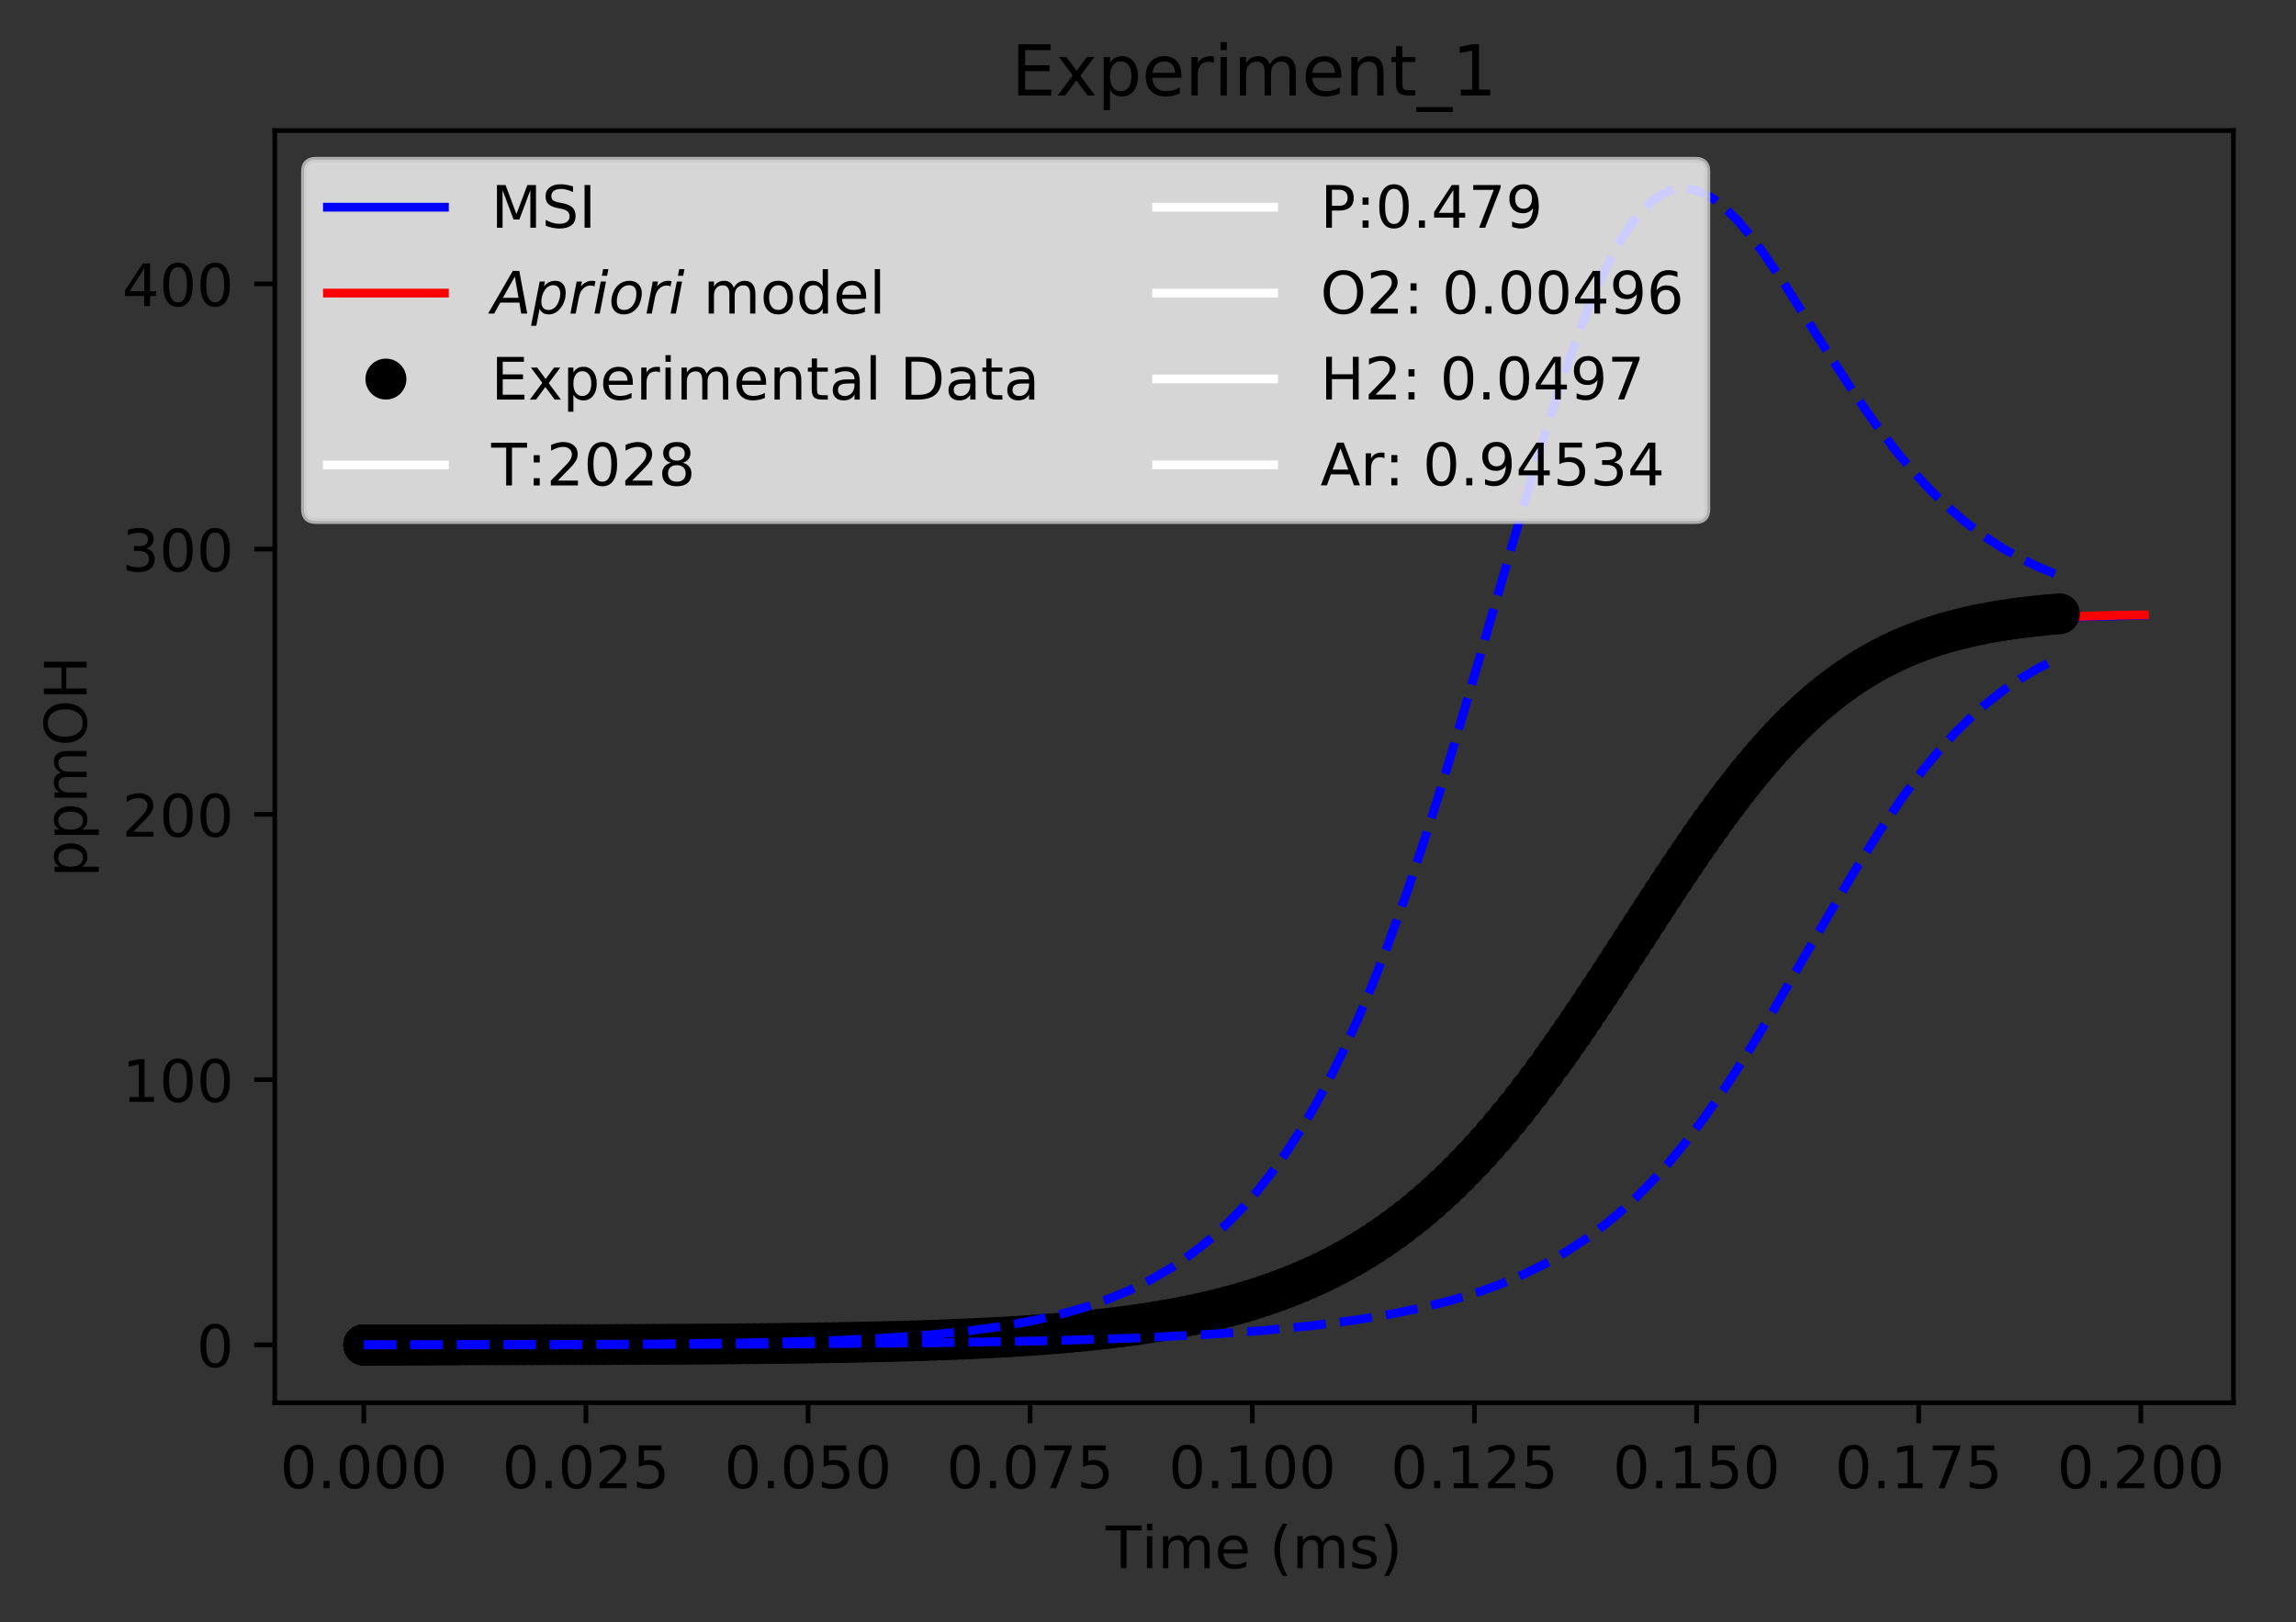 <?xml version="1.0" encoding="utf-8" standalone="no"?>
<!DOCTYPE svg PUBLIC "-//W3C//DTD SVG 1.1//EN"
  "http://www.w3.org/Graphics/SVG/1.1/DTD/svg11.dtd">
<!-- Created with matplotlib (https://matplotlib.org/) -->
<svg height="277.314pt" version="1.1" viewBox="0 0 392.466 277.314" width="392.466pt" xmlns="http://www.w3.org/2000/svg" xmlns:xlink="http://www.w3.org/1999/xlink">
 <rect x="0" y="0" width="392.466" height="277.314" fill="#333333" stroke="none"/>
 <defs>
  <style type="text/css">
*{stroke-linecap:butt;stroke-linejoin:round;}
  </style>
 </defs>
 <g id="figure_1">
  <g id="patch_1">
   <path d="M 0 277.314 
L 392.466 277.314 
L 392.466 0 
L 0 0 
z
" style="fill:none;"/>
  </g>
  <g id="axes_1">
   <g id="patch_2">
    <path d="M 46.966 239.758 
L 381.766 239.758 
L 381.766 22.318 
L 46.966 22.318 
z
" style="fill:none;"/>
   </g>
   <g id="matplotlib.axis_1">
    <g id="xtick_1">
     <g id="line2d_1">
      <defs>
       <path d="M 0 0 
L 0 3.5 
" id="mddd99d6f44" style="stroke:#000000;stroke-width:0.8;"/>
      </defs>
      <g>
       <use style="stroke:#000000;stroke-width:0.8;" x="62.184" xlink:href="#mddd99d6f44" y="239.758"/>
      </g>
     </g>
     <g id="text_1">
      <!-- 0.000 -->
      <defs>
       <path d="M 31.781 66.406 
Q 24.172 66.406 20.328 58.906 
Q 16.5 51.422 16.5 36.375 
Q 16.5 21.391 20.328 13.891 
Q 24.172 6.391 31.781 6.391 
Q 39.453 6.391 43.281 13.891 
Q 47.125 21.391 47.125 36.375 
Q 47.125 51.422 43.281 58.906 
Q 39.453 66.406 31.781 66.406 
z
M 31.781 74.219 
Q 44.047 74.219 50.516 64.516 
Q 56.984 54.828 56.984 36.375 
Q 56.984 17.969 50.516 8.266 
Q 44.047 -1.422 31.781 -1.422 
Q 19.531 -1.422 13.062 8.266 
Q 6.594 17.969 6.594 36.375 
Q 6.594 54.828 13.062 64.516 
Q 19.531 74.219 31.781 74.219 
z
" id="DejaVuSans-48"/>
       <path d="M 10.688 12.406 
L 21 12.406 
L 21 0 
L 10.688 0 
z
" id="DejaVuSans-46"/>
      </defs>
      <g transform="translate(47.87 254.357)scale(0.1 -0.1)">
       <use xlink:href="#DejaVuSans-48"/>
       <use x="63.623" xlink:href="#DejaVuSans-46"/>
       <use x="95.41" xlink:href="#DejaVuSans-48"/>
       <use x="159.033" xlink:href="#DejaVuSans-48"/>
       <use x="222.656" xlink:href="#DejaVuSans-48"/>
      </g>
     </g>
    </g>
    <g id="xtick_2">
     <g id="line2d_2">
      <g>
       <use style="stroke:#000000;stroke-width:0.8;" x="100.154" xlink:href="#mddd99d6f44" y="239.758"/>
      </g>
     </g>
     <g id="text_2">
      <!-- 0.025 -->
      <defs>
       <path d="M 19.188 8.297 
L 53.609 8.297 
L 53.609 0 
L 7.328 0 
L 7.328 8.297 
Q 12.938 14.109 22.625 23.891 
Q 32.328 33.688 34.812 36.531 
Q 39.547 41.844 41.422 45.531 
Q 43.312 49.219 43.312 52.781 
Q 43.312 58.594 39.234 62.25 
Q 35.156 65.922 28.609 65.922 
Q 23.969 65.922 18.812 64.312 
Q 13.672 62.703 7.812 59.422 
L 7.812 69.391 
Q 13.766 71.781 18.938 73 
Q 24.125 74.219 28.422 74.219 
Q 39.75 74.219 46.484 68.547 
Q 53.219 62.891 53.219 53.422 
Q 53.219 48.922 51.531 44.891 
Q 49.859 40.875 45.406 35.406 
Q 44.188 33.984 37.641 27.219 
Q 31.109 20.453 19.188 8.297 
z
" id="DejaVuSans-50"/>
       <path d="M 10.797 72.906 
L 49.516 72.906 
L 49.516 64.594 
L 19.828 64.594 
L 19.828 46.734 
Q 21.969 47.469 24.109 47.828 
Q 26.266 48.188 28.422 48.188 
Q 40.625 48.188 47.75 41.5 
Q 54.891 34.812 54.891 23.391 
Q 54.891 11.625 47.562 5.094 
Q 40.234 -1.422 26.906 -1.422 
Q 22.312 -1.422 17.547 -0.641 
Q 12.797 0.141 7.719 1.703 
L 7.719 11.625 
Q 12.109 9.234 16.797 8.062 
Q 21.484 6.891 26.703 6.891 
Q 35.156 6.891 40.078 11.328 
Q 45.016 15.766 45.016 23.391 
Q 45.016 31 40.078 35.438 
Q 35.156 39.891 26.703 39.891 
Q 22.75 39.891 18.812 39.016 
Q 14.891 38.141 10.797 36.281 
z
" id="DejaVuSans-53"/>
      </defs>
      <g transform="translate(85.84 254.357)scale(0.1 -0.1)">
       <use xlink:href="#DejaVuSans-48"/>
       <use x="63.623" xlink:href="#DejaVuSans-46"/>
       <use x="95.41" xlink:href="#DejaVuSans-48"/>
       <use x="159.033" xlink:href="#DejaVuSans-50"/>
       <use x="222.656" xlink:href="#DejaVuSans-53"/>
      </g>
     </g>
    </g>
    <g id="xtick_3">
     <g id="line2d_3">
      <g>
       <use style="stroke:#000000;stroke-width:0.8;" x="138.124" xlink:href="#mddd99d6f44" y="239.758"/>
      </g>
     </g>
     <g id="text_3">
      <!-- 0.050 -->
      <g transform="translate(123.81 254.357)scale(0.1 -0.1)">
       <use xlink:href="#DejaVuSans-48"/>
       <use x="63.623" xlink:href="#DejaVuSans-46"/>
       <use x="95.41" xlink:href="#DejaVuSans-48"/>
       <use x="159.033" xlink:href="#DejaVuSans-53"/>
       <use x="222.656" xlink:href="#DejaVuSans-48"/>
      </g>
     </g>
    </g>
    <g id="xtick_4">
     <g id="line2d_4">
      <g>
       <use style="stroke:#000000;stroke-width:0.8;" x="176.094" xlink:href="#mddd99d6f44" y="239.758"/>
      </g>
     </g>
     <g id="text_4">
      <!-- 0.075 -->
      <defs>
       <path d="M 8.203 72.906 
L 55.078 72.906 
L 55.078 68.703 
L 28.609 0 
L 18.312 0 
L 43.219 64.594 
L 8.203 64.594 
z
" id="DejaVuSans-55"/>
      </defs>
      <g transform="translate(161.78 254.357)scale(0.1 -0.1)">
       <use xlink:href="#DejaVuSans-48"/>
       <use x="63.623" xlink:href="#DejaVuSans-46"/>
       <use x="95.41" xlink:href="#DejaVuSans-48"/>
       <use x="159.033" xlink:href="#DejaVuSans-55"/>
       <use x="222.656" xlink:href="#DejaVuSans-53"/>
      </g>
     </g>
    </g>
    <g id="xtick_5">
     <g id="line2d_5">
      <g>
       <use style="stroke:#000000;stroke-width:0.8;" x="214.064" xlink:href="#mddd99d6f44" y="239.758"/>
      </g>
     </g>
     <g id="text_5">
      <!-- 0.100 -->
      <defs>
       <path d="M 12.406 8.297 
L 28.516 8.297 
L 28.516 63.922 
L 10.984 60.406 
L 10.984 69.391 
L 28.422 72.906 
L 38.281 72.906 
L 38.281 8.297 
L 54.391 8.297 
L 54.391 0 
L 12.406 0 
z
" id="DejaVuSans-49"/>
      </defs>
      <g transform="translate(199.75 254.357)scale(0.1 -0.1)">
       <use xlink:href="#DejaVuSans-48"/>
       <use x="63.623" xlink:href="#DejaVuSans-46"/>
       <use x="95.41" xlink:href="#DejaVuSans-49"/>
       <use x="159.033" xlink:href="#DejaVuSans-48"/>
       <use x="222.656" xlink:href="#DejaVuSans-48"/>
      </g>
     </g>
    </g>
    <g id="xtick_6">
     <g id="line2d_6">
      <g>
       <use style="stroke:#000000;stroke-width:0.8;" x="252.034" xlink:href="#mddd99d6f44" y="239.758"/>
      </g>
     </g>
     <g id="text_6">
      <!-- 0.125 -->
      <g transform="translate(237.72 254.357)scale(0.1 -0.1)">
       <use xlink:href="#DejaVuSans-48"/>
       <use x="63.623" xlink:href="#DejaVuSans-46"/>
       <use x="95.41" xlink:href="#DejaVuSans-49"/>
       <use x="159.033" xlink:href="#DejaVuSans-50"/>
       <use x="222.656" xlink:href="#DejaVuSans-53"/>
      </g>
     </g>
    </g>
    <g id="xtick_7">
     <g id="line2d_7">
      <g>
       <use style="stroke:#000000;stroke-width:0.8;" x="290.004" xlink:href="#mddd99d6f44" y="239.758"/>
      </g>
     </g>
     <g id="text_7">
      <!-- 0.150 -->
      <g transform="translate(275.69 254.357)scale(0.1 -0.1)">
       <use xlink:href="#DejaVuSans-48"/>
       <use x="63.623" xlink:href="#DejaVuSans-46"/>
       <use x="95.41" xlink:href="#DejaVuSans-49"/>
       <use x="159.033" xlink:href="#DejaVuSans-53"/>
       <use x="222.656" xlink:href="#DejaVuSans-48"/>
      </g>
     </g>
    </g>
    <g id="xtick_8">
     <g id="line2d_8">
      <g>
       <use style="stroke:#000000;stroke-width:0.8;" x="327.974" xlink:href="#mddd99d6f44" y="239.758"/>
      </g>
     </g>
     <g id="text_8">
      <!-- 0.175 -->
      <g transform="translate(313.659 254.357)scale(0.1 -0.1)">
       <use xlink:href="#DejaVuSans-48"/>
       <use x="63.623" xlink:href="#DejaVuSans-46"/>
       <use x="95.41" xlink:href="#DejaVuSans-49"/>
       <use x="159.033" xlink:href="#DejaVuSans-55"/>
       <use x="222.656" xlink:href="#DejaVuSans-53"/>
      </g>
     </g>
    </g>
    <g id="xtick_9">
     <g id="line2d_9">
      <g>
       <use style="stroke:#000000;stroke-width:0.8;" x="365.944" xlink:href="#mddd99d6f44" y="239.758"/>
      </g>
     </g>
     <g id="text_9">
      <!-- 0.200 -->
      <g transform="translate(351.629 254.357)scale(0.1 -0.1)">
       <use xlink:href="#DejaVuSans-48"/>
       <use x="63.623" xlink:href="#DejaVuSans-46"/>
       <use x="95.41" xlink:href="#DejaVuSans-50"/>
       <use x="159.033" xlink:href="#DejaVuSans-48"/>
       <use x="222.656" xlink:href="#DejaVuSans-48"/>
      </g>
     </g>
    </g>
    <g id="text_10">
     <!-- Time (ms) -->
     <defs>
      <path d="M -0.297 72.906 
L 61.375 72.906 
L 61.375 64.594 
L 35.5 64.594 
L 35.5 0 
L 25.594 0 
L 25.594 64.594 
L -0.297 64.594 
z
" id="DejaVuSans-84"/>
      <path d="M 9.422 54.688 
L 18.406 54.688 
L 18.406 0 
L 9.422 0 
z
M 9.422 75.984 
L 18.406 75.984 
L 18.406 64.594 
L 9.422 64.594 
z
" id="DejaVuSans-105"/>
      <path d="M 52 44.188 
Q 55.375 50.25 60.062 53.125 
Q 64.75 56 71.094 56 
Q 79.641 56 84.281 50.016 
Q 88.922 44.047 88.922 33.016 
L 88.922 0 
L 79.891 0 
L 79.891 32.719 
Q 79.891 40.578 77.094 44.375 
Q 74.312 48.188 68.609 48.188 
Q 61.625 48.188 57.562 43.547 
Q 53.516 38.922 53.516 30.906 
L 53.516 0 
L 44.484 0 
L 44.484 32.719 
Q 44.484 40.625 41.703 44.406 
Q 38.922 48.188 33.109 48.188 
Q 26.219 48.188 22.156 43.531 
Q 18.109 38.875 18.109 30.906 
L 18.109 0 
L 9.078 0 
L 9.078 54.688 
L 18.109 54.688 
L 18.109 46.188 
Q 21.188 51.219 25.484 53.609 
Q 29.781 56 35.688 56 
Q 41.656 56 45.828 52.969 
Q 50 49.953 52 44.188 
z
" id="DejaVuSans-109"/>
      <path d="M 56.203 29.594 
L 56.203 25.203 
L 14.891 25.203 
Q 15.484 15.922 20.484 11.062 
Q 25.484 6.203 34.422 6.203 
Q 39.594 6.203 44.453 7.469 
Q 49.312 8.734 54.109 11.281 
L 54.109 2.781 
Q 49.266 0.734 44.188 -0.344 
Q 39.109 -1.422 33.891 -1.422 
Q 20.797 -1.422 13.156 6.188 
Q 5.516 13.812 5.516 26.812 
Q 5.516 40.234 12.766 48.109 
Q 20.016 56 32.328 56 
Q 43.359 56 49.781 48.891 
Q 56.203 41.797 56.203 29.594 
z
M 47.219 32.234 
Q 47.125 39.594 43.094 43.984 
Q 39.062 48.391 32.422 48.391 
Q 24.906 48.391 20.391 44.141 
Q 15.875 39.891 15.188 32.172 
z
" id="DejaVuSans-101"/>
      <path id="DejaVuSans-32"/>
      <path d="M 31 75.875 
Q 24.469 64.656 21.281 53.656 
Q 18.109 42.672 18.109 31.391 
Q 18.109 20.125 21.312 9.062 
Q 24.516 -2 31 -13.188 
L 23.188 -13.188 
Q 15.875 -1.703 12.234 9.375 
Q 8.594 20.453 8.594 31.391 
Q 8.594 42.281 12.203 53.312 
Q 15.828 64.359 23.188 75.875 
z
" id="DejaVuSans-40"/>
      <path d="M 44.281 53.078 
L 44.281 44.578 
Q 40.484 46.531 36.375 47.5 
Q 32.281 48.484 27.875 48.484 
Q 21.188 48.484 17.844 46.438 
Q 14.5 44.391 14.5 40.281 
Q 14.5 37.156 16.891 35.375 
Q 19.281 33.594 26.516 31.984 
L 29.594 31.297 
Q 39.156 29.25 43.188 25.516 
Q 47.219 21.781 47.219 15.094 
Q 47.219 7.469 41.188 3.016 
Q 35.156 -1.422 24.609 -1.422 
Q 20.219 -1.422 15.453 -0.562 
Q 10.688 0.297 5.422 2 
L 5.422 11.281 
Q 10.406 8.688 15.234 7.391 
Q 20.062 6.109 24.812 6.109 
Q 31.156 6.109 34.562 8.281 
Q 37.984 10.453 37.984 14.406 
Q 37.984 18.062 35.516 20.016 
Q 33.062 21.969 24.703 23.781 
L 21.578 24.516 
Q 13.234 26.266 9.516 29.906 
Q 5.812 33.547 5.812 39.891 
Q 5.812 47.609 11.281 51.797 
Q 16.75 56 26.812 56 
Q 31.781 56 36.172 55.266 
Q 40.578 54.547 44.281 53.078 
z
" id="DejaVuSans-115"/>
      <path d="M 8.016 75.875 
L 15.828 75.875 
Q 23.141 64.359 26.781 53.312 
Q 30.422 42.281 30.422 31.391 
Q 30.422 20.453 26.781 9.375 
Q 23.141 -1.703 15.828 -13.188 
L 8.016 -13.188 
Q 14.5 -2 17.703 9.062 
Q 20.906 20.125 20.906 31.391 
Q 20.906 42.672 17.703 53.656 
Q 14.5 64.656 8.016 75.875 
z
" id="DejaVuSans-41"/>
     </defs>
     <g transform="translate(189.012 268.035)scale(0.1 -0.1)">
      <use xlink:href="#DejaVuSans-84"/>
      <use x="61.037" xlink:href="#DejaVuSans-105"/>
      <use x="88.82" xlink:href="#DejaVuSans-109"/>
      <use x="186.232" xlink:href="#DejaVuSans-101"/>
      <use x="247.756" xlink:href="#DejaVuSans-32"/>
      <use x="279.543" xlink:href="#DejaVuSans-40"/>
      <use x="318.557" xlink:href="#DejaVuSans-109"/>
      <use x="415.969" xlink:href="#DejaVuSans-115"/>
      <use x="468.068" xlink:href="#DejaVuSans-41"/>
     </g>
    </g>
   </g>
   <g id="matplotlib.axis_2">
    <g id="ytick_1">
     <g id="line2d_10">
      <defs>
       <path d="M 0 0 
L -3.5 0 
" id="m92e5b9506b" style="stroke:#000000;stroke-width:0.8;"/>
      </defs>
      <g>
       <use style="stroke:#000000;stroke-width:0.8;" x="46.966" xlink:href="#m92e5b9506b" y="229.874"/>
      </g>
     </g>
     <g id="text_11">
      <!-- 0 -->
      <g transform="translate(33.603 233.674)scale(0.1 -0.1)">
       <use xlink:href="#DejaVuSans-48"/>
      </g>
     </g>
    </g>
    <g id="ytick_2">
     <g id="line2d_11">
      <g>
       <use style="stroke:#000000;stroke-width:0.8;" x="46.966" xlink:href="#m92e5b9506b" y="184.535"/>
      </g>
     </g>
     <g id="text_12">
      <!-- 100 -->
      <g transform="translate(20.878 188.335)scale(0.1 -0.1)">
       <use xlink:href="#DejaVuSans-49"/>
       <use x="63.623" xlink:href="#DejaVuSans-48"/>
       <use x="127.246" xlink:href="#DejaVuSans-48"/>
      </g>
     </g>
    </g>
    <g id="ytick_3">
     <g id="line2d_12">
      <g>
       <use style="stroke:#000000;stroke-width:0.8;" x="46.966" xlink:href="#m92e5b9506b" y="139.196"/>
      </g>
     </g>
     <g id="text_13">
      <!-- 200 -->
      <g transform="translate(20.878 142.996)scale(0.1 -0.1)">
       <use xlink:href="#DejaVuSans-50"/>
       <use x="63.623" xlink:href="#DejaVuSans-48"/>
       <use x="127.246" xlink:href="#DejaVuSans-48"/>
      </g>
     </g>
    </g>
    <g id="ytick_4">
     <g id="line2d_13">
      <g>
       <use style="stroke:#000000;stroke-width:0.8;" x="46.966" xlink:href="#m92e5b9506b" y="93.857"/>
      </g>
     </g>
     <g id="text_14">
      <!-- 300 -->
      <defs>
       <path d="M 40.578 39.312 
Q 47.656 37.797 51.625 33 
Q 55.609 28.219 55.609 21.188 
Q 55.609 10.406 48.188 4.484 
Q 40.766 -1.422 27.094 -1.422 
Q 22.516 -1.422 17.656 -0.516 
Q 12.797 0.391 7.625 2.203 
L 7.625 11.719 
Q 11.719 9.328 16.594 8.109 
Q 21.484 6.891 26.812 6.891 
Q 36.078 6.891 40.938 10.547 
Q 45.797 14.203 45.797 21.188 
Q 45.797 27.641 41.281 31.266 
Q 36.766 34.906 28.719 34.906 
L 20.219 34.906 
L 20.219 43.016 
L 29.109 43.016 
Q 36.375 43.016 40.234 45.922 
Q 44.094 48.828 44.094 54.297 
Q 44.094 59.906 40.109 62.906 
Q 36.141 65.922 28.719 65.922 
Q 24.656 65.922 20.016 65.031 
Q 15.375 64.156 9.812 62.312 
L 9.812 71.094 
Q 15.438 72.656 20.344 73.438 
Q 25.25 74.219 29.594 74.219 
Q 40.828 74.219 47.359 69.109 
Q 53.906 64.016 53.906 55.328 
Q 53.906 49.266 50.438 45.094 
Q 46.969 40.922 40.578 39.312 
z
" id="DejaVuSans-51"/>
      </defs>
      <g transform="translate(20.878 97.657)scale(0.1 -0.1)">
       <use xlink:href="#DejaVuSans-51"/>
       <use x="63.623" xlink:href="#DejaVuSans-48"/>
       <use x="127.246" xlink:href="#DejaVuSans-48"/>
      </g>
     </g>
    </g>
    <g id="ytick_5">
     <g id="line2d_14">
      <g>
       <use style="stroke:#000000;stroke-width:0.8;" x="46.966" xlink:href="#m92e5b9506b" y="48.518"/>
      </g>
     </g>
     <g id="text_15">
      <!-- 400 -->
      <defs>
       <path d="M 37.797 64.312 
L 12.891 25.391 
L 37.797 25.391 
z
M 35.203 72.906 
L 47.609 72.906 
L 47.609 25.391 
L 58.016 25.391 
L 58.016 17.188 
L 47.609 17.188 
L 47.609 0 
L 37.797 0 
L 37.797 17.188 
L 4.891 17.188 
L 4.891 26.703 
z
" id="DejaVuSans-52"/>
      </defs>
      <g transform="translate(20.878 52.318)scale(0.1 -0.1)">
       <use xlink:href="#DejaVuSans-52"/>
       <use x="63.623" xlink:href="#DejaVuSans-48"/>
       <use x="127.246" xlink:href="#DejaVuSans-48"/>
      </g>
     </g>
    </g>
    <g id="text_16">
     <!-- ppmOH -->
     <defs>
      <path d="M 18.109 8.203 
L 18.109 -20.797 
L 9.078 -20.797 
L 9.078 54.688 
L 18.109 54.688 
L 18.109 46.391 
Q 20.953 51.266 25.266 53.625 
Q 29.594 56 35.594 56 
Q 45.562 56 51.781 48.094 
Q 58.016 40.188 58.016 27.297 
Q 58.016 14.406 51.781 6.484 
Q 45.562 -1.422 35.594 -1.422 
Q 29.594 -1.422 25.266 0.953 
Q 20.953 3.328 18.109 8.203 
z
M 48.688 27.297 
Q 48.688 37.203 44.609 42.844 
Q 40.531 48.484 33.406 48.484 
Q 26.266 48.484 22.188 42.844 
Q 18.109 37.203 18.109 27.297 
Q 18.109 17.391 22.188 11.75 
Q 26.266 6.109 33.406 6.109 
Q 40.531 6.109 44.609 11.75 
Q 48.688 17.391 48.688 27.297 
z
" id="DejaVuSans-112"/>
      <path d="M 39.406 66.219 
Q 28.656 66.219 22.328 58.203 
Q 16.016 50.203 16.016 36.375 
Q 16.016 22.609 22.328 14.594 
Q 28.656 6.594 39.406 6.594 
Q 50.141 6.594 56.422 14.594 
Q 62.703 22.609 62.703 36.375 
Q 62.703 50.203 56.422 58.203 
Q 50.141 66.219 39.406 66.219 
z
M 39.406 74.219 
Q 54.734 74.219 63.906 63.938 
Q 73.094 53.656 73.094 36.375 
Q 73.094 19.141 63.906 8.859 
Q 54.734 -1.422 39.406 -1.422 
Q 24.031 -1.422 14.812 8.828 
Q 5.609 19.094 5.609 36.375 
Q 5.609 53.656 14.812 63.938 
Q 24.031 74.219 39.406 74.219 
z
" id="DejaVuSans-79"/>
      <path d="M 9.812 72.906 
L 19.672 72.906 
L 19.672 43.016 
L 55.516 43.016 
L 55.516 72.906 
L 65.375 72.906 
L 65.375 0 
L 55.516 0 
L 55.516 34.719 
L 19.672 34.719 
L 19.672 0 
L 9.812 0 
z
" id="DejaVuSans-72"/>
     </defs>
     <g transform="translate(14.798 149.953)rotate(-90)scale(0.1 -0.1)">
      <use xlink:href="#DejaVuSans-112"/>
      <use x="63.477" xlink:href="#DejaVuSans-112"/>
      <use x="126.953" xlink:href="#DejaVuSans-109"/>
      <use x="224.365" xlink:href="#DejaVuSans-79"/>
      <use x="303.076" xlink:href="#DejaVuSans-72"/>
     </g>
    </g>
   </g>
   <g id="line2d_15">
    <path clip-path="url(#p106d33a615)" d="M 62.184 229.874 
L 115.806 229.763 
L 141.18 229.517 
L 157.673 229.142 
L 169.092 228.683 
L 179.241 228.046 
L 186.854 227.362 
L 193.197 226.606 
L 199.541 225.63 
L 204.616 224.652 
L 209.69 223.459 
L 214.765 222.007 
L 218.572 220.72 
L 222.378 219.238 
L 226.184 217.535 
L 229.99 215.586 
L 233.796 213.363 
L 237.602 210.84 
L 241.408 207.991 
L 245.215 204.793 
L 249.021 201.227 
L 252.827 197.282 
L 256.633 192.955 
L 260.439 188.253 
L 264.245 183.201 
L 268.979 176.485 
L 274.547 168.115 
L 291.25 142.545 
L 294.961 137.348 
L 298.673 132.507 
L 302.385 128.079 
L 305.169 125.053 
L 307.952 122.292 
L 310.736 119.796 
L 313.52 117.565 
L 316.304 115.589 
L 319.088 113.856 
L 321.871 112.352 
L 324.655 111.057 
L 328.367 109.624 
L 332.079 108.484 
L 335.79 107.59 
L 339.502 106.899 
L 344.142 106.265 
L 349.709 105.757 
L 356.205 105.405 
L 364.556 105.186 
L 366.412 105.161 
L 366.412 105.161 
" style="fill:none;stroke:#0000ff;stroke-linecap:square;stroke-width:1.5;"/>
   </g>
   <g id="line2d_16">
    <path clip-path="url(#p106d33a615)" d="M 62.184 229.874 
L 115.398 229.765 
L 141.193 229.512 
L 157.161 229.146 
L 169.444 228.643 
L 179.27 228.009 
L 186.64 227.333 
L 194.01 226.42 
L 200.151 225.424 
L 205.064 224.431 
L 209.978 223.227 
L 214.891 221.772 
L 218.576 220.489 
L 222.261 219.016 
L 225.946 217.332 
L 229.63 215.412 
L 233.315 213.232 
L 237 210.766 
L 240.685 207.99 
L 244.37 204.885 
L 248.055 201.432 
L 251.74 197.62 
L 255.425 193.445 
L 259.11 188.915 
L 262.795 184.047 
L 267.708 177.091 
L 272.621 169.712 
L 281.813 155.361 
L 288.191 145.581 
L 292.747 138.992 
L 296.391 134.077 
L 300.035 129.547 
L 303.68 125.447 
L 306.413 122.671 
L 309.147 120.154 
L 311.88 117.897 
L 314.613 115.891 
L 317.347 114.126 
L 320.08 112.589 
L 322.814 111.261 
L 326.458 109.786 
L 330.103 108.606 
L 333.747 107.678 
L 337.392 106.958 
L 341.947 106.294 
L 347.414 105.76 
L 353.792 105.388 
L 361.992 105.158 
L 366.547 105.102 
L 366.547 105.102 
" style="fill:none;stroke:#ff0000;stroke-linecap:square;stroke-width:1.5;"/>
   </g>
   <g id="line2d_17">
    <defs>
     <path d="M 0 3 
C 0.796 3 1.559 2.684 2.121 2.121 
C 2.684 1.559 3 0.796 3 0 
C 3 -0.796 2.684 -1.559 2.121 -2.121 
C 1.559 -2.684 0.796 -3 0 -3 
C -0.796 -3 -1.559 -2.684 -2.121 -2.121 
C -2.684 -1.559 -3 -0.796 -3 0 
C -3 0.796 -2.684 1.559 -2.121 2.121 
C -1.559 2.684 -0.796 3 0 3 
z
" id="m19d30f9c57" style="stroke:#000000;"/>
    </defs>
    <g clip-path="url(#p106d33a615)">
     <use style="stroke:#000000;" x="62.184" xlink:href="#m19d30f9c57" y="229.874"/>
     <use style="stroke:#000000;" x="62.184" xlink:href="#m19d30f9c57" y="229.874"/>
     <use style="stroke:#000000;" x="62.188" xlink:href="#m19d30f9c57" y="229.874"/>
     <use style="stroke:#000000;" x="62.191" xlink:href="#m19d30f9c57" y="229.874"/>
     <use style="stroke:#000000;" x="62.196" xlink:href="#m19d30f9c57" y="229.874"/>
     <use style="stroke:#000000;" x="62.206" xlink:href="#m19d30f9c57" y="229.874"/>
     <use style="stroke:#000000;" x="62.222" xlink:href="#m19d30f9c57" y="229.874"/>
     <use style="stroke:#000000;" x="62.25" xlink:href="#m19d30f9c57" y="229.874"/>
     <use style="stroke:#000000;" x="62.278" xlink:href="#m19d30f9c57" y="229.874"/>
     <use style="stroke:#000000;" x="62.306" xlink:href="#m19d30f9c57" y="229.874"/>
     <use style="stroke:#000000;" x="62.334" xlink:href="#m19d30f9c57" y="229.874"/>
     <use style="stroke:#000000;" x="62.4" xlink:href="#m19d30f9c57" y="229.874"/>
     <use style="stroke:#000000;" x="62.466" xlink:href="#m19d30f9c57" y="229.874"/>
     <use style="stroke:#000000;" x="62.533" xlink:href="#m19d30f9c57" y="229.874"/>
     <use style="stroke:#000000;" x="62.599" xlink:href="#m19d30f9c57" y="229.874"/>
     <use style="stroke:#000000;" x="62.665" xlink:href="#m19d30f9c57" y="229.874"/>
     <use style="stroke:#000000;" x="62.732" xlink:href="#m19d30f9c57" y="229.874"/>
     <use style="stroke:#000000;" x="62.837" xlink:href="#m19d30f9c57" y="229.874"/>
     <use style="stroke:#000000;" x="62.942" xlink:href="#m19d30f9c57" y="229.874"/>
     <use style="stroke:#000000;" x="63.047" xlink:href="#m19d30f9c57" y="229.874"/>
     <use style="stroke:#000000;" x="63.152" xlink:href="#m19d30f9c57" y="229.874"/>
     <use style="stroke:#000000;" x="63.327" xlink:href="#m19d30f9c57" y="229.874"/>
     <use style="stroke:#000000;" x="63.503" xlink:href="#m19d30f9c57" y="229.874"/>
     <use style="stroke:#000000;" x="63.679" xlink:href="#m19d30f9c57" y="229.874"/>
     <use style="stroke:#000000;" x="63.855" xlink:href="#m19d30f9c57" y="229.874"/>
     <use style="stroke:#000000;" x="64.031" xlink:href="#m19d30f9c57" y="229.874"/>
     <use style="stroke:#000000;" x="64.206" xlink:href="#m19d30f9c57" y="229.874"/>
     <use style="stroke:#000000;" x="64.382" xlink:href="#m19d30f9c57" y="229.874"/>
     <use style="stroke:#000000;" x="64.683" xlink:href="#m19d30f9c57" y="229.874"/>
     <use style="stroke:#000000;" x="64.984" xlink:href="#m19d30f9c57" y="229.874"/>
     <use style="stroke:#000000;" x="65.285" xlink:href="#m19d30f9c57" y="229.874"/>
     <use style="stroke:#000000;" x="65.586" xlink:href="#m19d30f9c57" y="229.874"/>
     <use style="stroke:#000000;" x="65.887" xlink:href="#m19d30f9c57" y="229.873"/>
     <use style="stroke:#000000;" x="66.188" xlink:href="#m19d30f9c57" y="229.873"/>
     <use style="stroke:#000000;" x="66.489" xlink:href="#m19d30f9c57" y="229.873"/>
     <use style="stroke:#000000;" x="66.79" xlink:href="#m19d30f9c57" y="229.873"/>
     <use style="stroke:#000000;" x="67.091" xlink:href="#m19d30f9c57" y="229.873"/>
     <use style="stroke:#000000;" x="67.392" xlink:href="#m19d30f9c57" y="229.873"/>
     <use style="stroke:#000000;" x="67.693" xlink:href="#m19d30f9c57" y="229.872"/>
     <use style="stroke:#000000;" x="67.994" xlink:href="#m19d30f9c57" y="229.872"/>
     <use style="stroke:#000000;" x="68.295" xlink:href="#m19d30f9c57" y="229.872"/>
     <use style="stroke:#000000;" x="68.596" xlink:href="#m19d30f9c57" y="229.872"/>
     <use style="stroke:#000000;" x="68.897" xlink:href="#m19d30f9c57" y="229.872"/>
     <use style="stroke:#000000;" x="69.198" xlink:href="#m19d30f9c57" y="229.871"/>
     <use style="stroke:#000000;" x="69.499" xlink:href="#m19d30f9c57" y="229.871"/>
     <use style="stroke:#000000;" x="69.954" xlink:href="#m19d30f9c57" y="229.871"/>
     <use style="stroke:#000000;" x="70.41" xlink:href="#m19d30f9c57" y="229.871"/>
     <use style="stroke:#000000;" x="70.865" xlink:href="#m19d30f9c57" y="229.87"/>
     <use style="stroke:#000000;" x="71.321" xlink:href="#m19d30f9c57" y="229.87"/>
     <use style="stroke:#000000;" x="71.776" xlink:href="#m19d30f9c57" y="229.87"/>
     <use style="stroke:#000000;" x="72.232" xlink:href="#m19d30f9c57" y="229.869"/>
     <use style="stroke:#000000;" x="72.687" xlink:href="#m19d30f9c57" y="229.869"/>
     <use style="stroke:#000000;" x="73.143" xlink:href="#m19d30f9c57" y="229.869"/>
     <use style="stroke:#000000;" x="73.598" xlink:href="#m19d30f9c57" y="229.868"/>
     <use style="stroke:#000000;" x="74.054" xlink:href="#m19d30f9c57" y="229.868"/>
     <use style="stroke:#000000;" x="74.809" xlink:href="#m19d30f9c57" y="229.867"/>
     <use style="stroke:#000000;" x="75.564" xlink:href="#m19d30f9c57" y="229.867"/>
     <use style="stroke:#000000;" x="76.319" xlink:href="#m19d30f9c57" y="229.866"/>
     <use style="stroke:#000000;" x="77.074" xlink:href="#m19d30f9c57" y="229.865"/>
     <use style="stroke:#000000;" x="77.829" xlink:href="#m19d30f9c57" y="229.864"/>
     <use style="stroke:#000000;" x="78.584" xlink:href="#m19d30f9c57" y="229.864"/>
     <use style="stroke:#000000;" x="79.812" xlink:href="#m19d30f9c57" y="229.862"/>
     <use style="stroke:#000000;" x="81.04" xlink:href="#m19d30f9c57" y="229.861"/>
     <use style="stroke:#000000;" x="82.268" xlink:href="#m19d30f9c57" y="229.859"/>
     <use style="stroke:#000000;" x="83.496" xlink:href="#m19d30f9c57" y="229.858"/>
     <use style="stroke:#000000;" x="84.724" xlink:href="#m19d30f9c57" y="229.856"/>
     <use style="stroke:#000000;" x="85.952" xlink:href="#m19d30f9c57" y="229.854"/>
     <use style="stroke:#000000;" x="87.18" xlink:href="#m19d30f9c57" y="229.853"/>
     <use style="stroke:#000000;" x="88.408" xlink:href="#m19d30f9c57" y="229.851"/>
     <use style="stroke:#000000;" x="89.637" xlink:href="#m19d30f9c57" y="229.849"/>
     <use style="stroke:#000000;" x="90.865" xlink:href="#m19d30f9c57" y="229.846"/>
     <use style="stroke:#000000;" x="92.093" xlink:href="#m19d30f9c57" y="229.844"/>
     <use style="stroke:#000000;" x="93.321" xlink:href="#m19d30f9c57" y="229.841"/>
     <use style="stroke:#000000;" x="94.549" xlink:href="#m19d30f9c57" y="229.839"/>
     <use style="stroke:#000000;" x="95.777" xlink:href="#m19d30f9c57" y="229.836"/>
     <use style="stroke:#000000;" x="97.005" xlink:href="#m19d30f9c57" y="229.833"/>
     <use style="stroke:#000000;" x="98.233" xlink:href="#m19d30f9c57" y="229.83"/>
     <use style="stroke:#000000;" x="99.461" xlink:href="#m19d30f9c57" y="229.827"/>
     <use style="stroke:#000000;" x="100.689" xlink:href="#m19d30f9c57" y="229.824"/>
     <use style="stroke:#000000;" x="101.917" xlink:href="#m19d30f9c57" y="229.82"/>
     <use style="stroke:#000000;" x="103.145" xlink:href="#m19d30f9c57" y="229.816"/>
     <use style="stroke:#000000;" x="104.373" xlink:href="#m19d30f9c57" y="229.812"/>
     <use style="stroke:#000000;" x="105.601" xlink:href="#m19d30f9c57" y="229.808"/>
     <use style="stroke:#000000;" x="106.829" xlink:href="#m19d30f9c57" y="229.804"/>
     <use style="stroke:#000000;" x="108.057" xlink:href="#m19d30f9c57" y="229.799"/>
     <use style="stroke:#000000;" x="109.285" xlink:href="#m19d30f9c57" y="229.794"/>
     <use style="stroke:#000000;" x="110.513" xlink:href="#m19d30f9c57" y="229.789"/>
     <use style="stroke:#000000;" x="111.741" xlink:href="#m19d30f9c57" y="229.783"/>
     <use style="stroke:#000000;" x="112.969" xlink:href="#m19d30f9c57" y="229.777"/>
     <use style="stroke:#000000;" x="114.197" xlink:href="#m19d30f9c57" y="229.771"/>
     <use style="stroke:#000000;" x="115.425" xlink:href="#m19d30f9c57" y="229.765"/>
     <use style="stroke:#000000;" x="116.653" xlink:href="#m19d30f9c57" y="229.758"/>
     <use style="stroke:#000000;" x="117.881" xlink:href="#m19d30f9c57" y="229.751"/>
     <use style="stroke:#000000;" x="119.109" xlink:href="#m19d30f9c57" y="229.743"/>
     <use style="stroke:#000000;" x="120.337" xlink:href="#m19d30f9c57" y="229.736"/>
     <use style="stroke:#000000;" x="121.565" xlink:href="#m19d30f9c57" y="229.727"/>
     <use style="stroke:#000000;" x="122.793" xlink:href="#m19d30f9c57" y="229.718"/>
     <use style="stroke:#000000;" x="124.021" xlink:href="#m19d30f9c57" y="229.709"/>
     <use style="stroke:#000000;" x="125.249" xlink:href="#m19d30f9c57" y="229.699"/>
     <use style="stroke:#000000;" x="126.477" xlink:href="#m19d30f9c57" y="229.689"/>
     <use style="stroke:#000000;" x="127.705" xlink:href="#m19d30f9c57" y="229.678"/>
     <use style="stroke:#000000;" x="128.933" xlink:href="#m19d30f9c57" y="229.667"/>
     <use style="stroke:#000000;" x="130.161" xlink:href="#m19d30f9c57" y="229.655"/>
     <use style="stroke:#000000;" x="131.389" xlink:href="#m19d30f9c57" y="229.642"/>
     <use style="stroke:#000000;" x="132.617" xlink:href="#m19d30f9c57" y="229.629"/>
     <use style="stroke:#000000;" x="133.845" xlink:href="#m19d30f9c57" y="229.615"/>
     <use style="stroke:#000000;" x="135.073" xlink:href="#m19d30f9c57" y="229.6"/>
     <use style="stroke:#000000;" x="136.301" xlink:href="#m19d30f9c57" y="229.585"/>
     <use style="stroke:#000000;" x="137.529" xlink:href="#m19d30f9c57" y="229.568"/>
     <use style="stroke:#000000;" x="138.757" xlink:href="#m19d30f9c57" y="229.551"/>
     <use style="stroke:#000000;" x="139.985" xlink:href="#m19d30f9c57" y="229.533"/>
     <use style="stroke:#000000;" x="141.213" xlink:href="#m19d30f9c57" y="229.514"/>
     <use style="stroke:#000000;" x="142.441" xlink:href="#m19d30f9c57" y="229.494"/>
     <use style="stroke:#000000;" x="143.669" xlink:href="#m19d30f9c57" y="229.473"/>
     <use style="stroke:#000000;" x="144.897" xlink:href="#m19d30f9c57" y="229.45"/>
     <use style="stroke:#000000;" x="146.125" xlink:href="#m19d30f9c57" y="229.427"/>
     <use style="stroke:#000000;" x="147.353" xlink:href="#m19d30f9c57" y="229.402"/>
     <use style="stroke:#000000;" x="148.581" xlink:href="#m19d30f9c57" y="229.376"/>
     <use style="stroke:#000000;" x="149.809" xlink:href="#m19d30f9c57" y="229.349"/>
     <use style="stroke:#000000;" x="151.037" xlink:href="#m19d30f9c57" y="229.32"/>
     <use style="stroke:#000000;" x="152.265" xlink:href="#m19d30f9c57" y="229.29"/>
     <use style="stroke:#000000;" x="153.493" xlink:href="#m19d30f9c57" y="229.258"/>
     <use style="stroke:#000000;" x="154.721" xlink:href="#m19d30f9c57" y="229.224"/>
     <use style="stroke:#000000;" x="155.949" xlink:href="#m19d30f9c57" y="229.189"/>
     <use style="stroke:#000000;" x="157.177" xlink:href="#m19d30f9c57" y="229.151"/>
     <use style="stroke:#000000;" x="158.405" xlink:href="#m19d30f9c57" y="229.112"/>
     <use style="stroke:#000000;" x="159.633" xlink:href="#m19d30f9c57" y="229.071"/>
     <use style="stroke:#000000;" x="160.861" xlink:href="#m19d30f9c57" y="229.027"/>
     <use style="stroke:#000000;" x="162.089" xlink:href="#m19d30f9c57" y="228.982"/>
     <use style="stroke:#000000;" x="163.317" xlink:href="#m19d30f9c57" y="228.934"/>
     <use style="stroke:#000000;" x="164.545" xlink:href="#m19d30f9c57" y="228.883"/>
     <use style="stroke:#000000;" x="165.773" xlink:href="#m19d30f9c57" y="228.83"/>
     <use style="stroke:#000000;" x="167.001" xlink:href="#m19d30f9c57" y="228.774"/>
     <use style="stroke:#000000;" x="168.229" xlink:href="#m19d30f9c57" y="228.715"/>
     <use style="stroke:#000000;" x="169.457" xlink:href="#m19d30f9c57" y="228.653"/>
     <use style="stroke:#000000;" x="170.685" xlink:href="#m19d30f9c57" y="228.587"/>
     <use style="stroke:#000000;" x="171.913" xlink:href="#m19d30f9c57" y="228.519"/>
     <use style="stroke:#000000;" x="173.141" xlink:href="#m19d30f9c57" y="228.446"/>
     <use style="stroke:#000000;" x="174.369" xlink:href="#m19d30f9c57" y="228.37"/>
     <use style="stroke:#000000;" x="175.597" xlink:href="#m19d30f9c57" y="228.29"/>
     <use style="stroke:#000000;" x="176.825" xlink:href="#m19d30f9c57" y="228.206"/>
     <use style="stroke:#000000;" x="178.053" xlink:href="#m19d30f9c57" y="228.118"/>
     <use style="stroke:#000000;" x="179.281" xlink:href="#m19d30f9c57" y="228.025"/>
     <use style="stroke:#000000;" x="180.509" xlink:href="#m19d30f9c57" y="227.927"/>
     <use style="stroke:#000000;" x="181.737" xlink:href="#m19d30f9c57" y="227.824"/>
     <use style="stroke:#000000;" x="182.965" xlink:href="#m19d30f9c57" y="227.716"/>
     <use style="stroke:#000000;" x="184.193" xlink:href="#m19d30f9c57" y="227.602"/>
     <use style="stroke:#000000;" x="185.421" xlink:href="#m19d30f9c57" y="227.482"/>
     <use style="stroke:#000000;" x="186.649" xlink:href="#m19d30f9c57" y="227.357"/>
     <use style="stroke:#000000;" x="187.877" xlink:href="#m19d30f9c57" y="227.224"/>
     <use style="stroke:#000000;" x="189.105" xlink:href="#m19d30f9c57" y="227.085"/>
     <use style="stroke:#000000;" x="190.333" xlink:href="#m19d30f9c57" y="226.939"/>
     <use style="stroke:#000000;" x="191.561" xlink:href="#m19d30f9c57" y="226.786"/>
     <use style="stroke:#000000;" x="192.789" xlink:href="#m19d30f9c57" y="226.625"/>
     <use style="stroke:#000000;" x="194.017" xlink:href="#m19d30f9c57" y="226.455"/>
     <use style="stroke:#000000;" x="195.245" xlink:href="#m19d30f9c57" y="226.277"/>
     <use style="stroke:#000000;" x="196.473" xlink:href="#m19d30f9c57" y="226.09"/>
     <use style="stroke:#000000;" x="197.701" xlink:href="#m19d30f9c57" y="225.894"/>
     <use style="stroke:#000000;" x="198.929" xlink:href="#m19d30f9c57" y="225.688"/>
     <use style="stroke:#000000;" x="200.157" xlink:href="#m19d30f9c57" y="225.471"/>
     <use style="stroke:#000000;" x="201.385" xlink:href="#m19d30f9c57" y="225.244"/>
     <use style="stroke:#000000;" x="202.613" xlink:href="#m19d30f9c57" y="225.005"/>
     <use style="stroke:#000000;" x="203.841" xlink:href="#m19d30f9c57" y="224.755"/>
     <use style="stroke:#000000;" x="205.069" xlink:href="#m19d30f9c57" y="224.492"/>
     <use style="stroke:#000000;" x="206.297" xlink:href="#m19d30f9c57" y="224.216"/>
     <use style="stroke:#000000;" x="207.525" xlink:href="#m19d30f9c57" y="223.927"/>
     <use style="stroke:#000000;" x="208.753" xlink:href="#m19d30f9c57" y="223.623"/>
     <use style="stroke:#000000;" x="209.981" xlink:href="#m19d30f9c57" y="223.305"/>
     <use style="stroke:#000000;" x="211.209" xlink:href="#m19d30f9c57" y="222.971"/>
     <use style="stroke:#000000;" x="212.437" xlink:href="#m19d30f9c57" y="222.622"/>
     <use style="stroke:#000000;" x="213.665" xlink:href="#m19d30f9c57" y="222.255"/>
     <use style="stroke:#000000;" x="214.893" xlink:href="#m19d30f9c57" y="221.871"/>
     <use style="stroke:#000000;" x="216.121" xlink:href="#m19d30f9c57" y="221.469"/>
     <use style="stroke:#000000;" x="217.349" xlink:href="#m19d30f9c57" y="221.048"/>
     <use style="stroke:#000000;" x="218.577" xlink:href="#m19d30f9c57" y="220.607"/>
     <use style="stroke:#000000;" x="219.805" xlink:href="#m19d30f9c57" y="220.145"/>
     <use style="stroke:#000000;" x="221.033" xlink:href="#m19d30f9c57" y="219.662"/>
     <use style="stroke:#000000;" x="222.261" xlink:href="#m19d30f9c57" y="219.157"/>
     <use style="stroke:#000000;" x="223.489" xlink:href="#m19d30f9c57" y="218.629"/>
     <use style="stroke:#000000;" x="224.717" xlink:href="#m19d30f9c57" y="218.077"/>
     <use style="stroke:#000000;" x="225.945" xlink:href="#m19d30f9c57" y="217.5"/>
     <use style="stroke:#000000;" x="227.173" xlink:href="#m19d30f9c57" y="216.897"/>
     <use style="stroke:#000000;" x="228.401" xlink:href="#m19d30f9c57" y="216.268"/>
     <use style="stroke:#000000;" x="229.629" xlink:href="#m19d30f9c57" y="215.612"/>
     <use style="stroke:#000000;" x="230.857" xlink:href="#m19d30f9c57" y="214.927"/>
     <use style="stroke:#000000;" x="232.085" xlink:href="#m19d30f9c57" y="214.213"/>
     <use style="stroke:#000000;" x="233.313" xlink:href="#m19d30f9c57" y="213.468"/>
     <use style="stroke:#000000;" x="234.541" xlink:href="#m19d30f9c57" y="212.693"/>
     <use style="stroke:#000000;" x="235.769" xlink:href="#m19d30f9c57" y="211.885"/>
     <use style="stroke:#000000;" x="236.997" xlink:href="#m19d30f9c57" y="211.045"/>
     <use style="stroke:#000000;" x="238.225" xlink:href="#m19d30f9c57" y="210.171"/>
     <use style="stroke:#000000;" x="239.453" xlink:href="#m19d30f9c57" y="209.263"/>
     <use style="stroke:#000000;" x="240.681" xlink:href="#m19d30f9c57" y="208.32"/>
     <use style="stroke:#000000;" x="241.909" xlink:href="#m19d30f9c57" y="207.34"/>
     <use style="stroke:#000000;" x="243.137" xlink:href="#m19d30f9c57" y="206.324"/>
     <use style="stroke:#000000;" x="244.365" xlink:href="#m19d30f9c57" y="205.271"/>
     <use style="stroke:#000000;" x="245.593" xlink:href="#m19d30f9c57" y="204.18"/>
     <use style="stroke:#000000;" x="246.821" xlink:href="#m19d30f9c57" y="203.051"/>
     <use style="stroke:#000000;" x="248.049" xlink:href="#m19d30f9c57" y="201.883"/>
     <use style="stroke:#000000;" x="249.277" xlink:href="#m19d30f9c57" y="200.676"/>
     <use style="stroke:#000000;" x="250.505" xlink:href="#m19d30f9c57" y="199.429"/>
     <use style="stroke:#000000;" x="251.733" xlink:href="#m19d30f9c57" y="198.143"/>
     <use style="stroke:#000000;" x="252.961" xlink:href="#m19d30f9c57" y="196.818"/>
     <use style="stroke:#000000;" x="254.189" xlink:href="#m19d30f9c57" y="195.454"/>
     <use style="stroke:#000000;" x="255.417" xlink:href="#m19d30f9c57" y="194.05"/>
     <use style="stroke:#000000;" x="256.645" xlink:href="#m19d30f9c57" y="192.607"/>
     <use style="stroke:#000000;" x="257.873" xlink:href="#m19d30f9c57" y="191.127"/>
     <use style="stroke:#000000;" x="259.101" xlink:href="#m19d30f9c57" y="189.608"/>
     <use style="stroke:#000000;" x="260.329" xlink:href="#m19d30f9c57" y="188.053"/>
     <use style="stroke:#000000;" x="261.558" xlink:href="#m19d30f9c57" y="186.462"/>
     <use style="stroke:#000000;" x="262.786" xlink:href="#m19d30f9c57" y="184.836"/>
     <use style="stroke:#000000;" x="264.014" xlink:href="#m19d30f9c57" y="183.177"/>
     <use style="stroke:#000000;" x="265.242" xlink:href="#m19d30f9c57" y="181.486"/>
     <use style="stroke:#000000;" x="266.149" xlink:href="#m19d30f9c57" y="180.217"/>
     <use style="stroke:#000000;" x="267.056" xlink:href="#m19d30f9c57" y="178.932"/>
     <use style="stroke:#000000;" x="267.963" xlink:href="#m19d30f9c57" y="177.632"/>
     <use style="stroke:#000000;" x="268.871" xlink:href="#m19d30f9c57" y="176.318"/>
     <use style="stroke:#000000;" x="269.778" xlink:href="#m19d30f9c57" y="174.991"/>
     <use style="stroke:#000000;" x="270.685" xlink:href="#m19d30f9c57" y="173.651"/>
     <use style="stroke:#000000;" x="271.592" xlink:href="#m19d30f9c57" y="172.3"/>
     <use style="stroke:#000000;" x="272.5" xlink:href="#m19d30f9c57" y="170.938"/>
     <use style="stroke:#000000;" x="273.407" xlink:href="#m19d30f9c57" y="169.567"/>
     <use style="stroke:#000000;" x="274.314" xlink:href="#m19d30f9c57" y="168.188"/>
     <use style="stroke:#000000;" x="275.222" xlink:href="#m19d30f9c57" y="166.802"/>
     <use style="stroke:#000000;" x="276.129" xlink:href="#m19d30f9c57" y="165.41"/>
     <use style="stroke:#000000;" x="277.036" xlink:href="#m19d30f9c57" y="164.013"/>
     <use style="stroke:#000000;" x="277.943" xlink:href="#m19d30f9c57" y="162.613"/>
     <use style="stroke:#000000;" x="278.851" xlink:href="#m19d30f9c57" y="161.211"/>
     <use style="stroke:#000000;" x="279.758" xlink:href="#m19d30f9c57" y="159.808"/>
     <use style="stroke:#000000;" x="280.665" xlink:href="#m19d30f9c57" y="158.405"/>
     <use style="stroke:#000000;" x="281.573" xlink:href="#m19d30f9c57" y="157.004"/>
     <use style="stroke:#000000;" x="282.48" xlink:href="#m19d30f9c57" y="155.607"/>
     <use style="stroke:#000000;" x="283.387" xlink:href="#m19d30f9c57" y="154.213"/>
     <use style="stroke:#000000;" x="284.294" xlink:href="#m19d30f9c57" y="152.826"/>
     <use style="stroke:#000000;" x="285.202" xlink:href="#m19d30f9c57" y="151.446"/>
     <use style="stroke:#000000;" x="286.109" xlink:href="#m19d30f9c57" y="150.074"/>
     <use style="stroke:#000000;" x="287.016" xlink:href="#m19d30f9c57" y="148.712"/>
     <use style="stroke:#000000;" x="287.924" xlink:href="#m19d30f9c57" y="147.361"/>
     <use style="stroke:#000000;" x="288.831" xlink:href="#m19d30f9c57" y="146.022"/>
     <use style="stroke:#000000;" x="289.738" xlink:href="#m19d30f9c57" y="144.697"/>
     <use style="stroke:#000000;" x="290.645" xlink:href="#m19d30f9c57" y="143.386"/>
     <use style="stroke:#000000;" x="291.553" xlink:href="#m19d30f9c57" y="142.092"/>
     <use style="stroke:#000000;" x="292.46" xlink:href="#m19d30f9c57" y="140.814"/>
     <use style="stroke:#000000;" x="293.367" xlink:href="#m19d30f9c57" y="139.555"/>
     <use style="stroke:#000000;" x="294.275" xlink:href="#m19d30f9c57" y="138.315"/>
     <use style="stroke:#000000;" x="295.182" xlink:href="#m19d30f9c57" y="137.094"/>
     <use style="stroke:#000000;" x="296.089" xlink:href="#m19d30f9c57" y="135.895"/>
     <use style="stroke:#000000;" x="296.996" xlink:href="#m19d30f9c57" y="134.718"/>
     <use style="stroke:#000000;" x="297.904" xlink:href="#m19d30f9c57" y="133.564"/>
     <use style="stroke:#000000;" x="298.811" xlink:href="#m19d30f9c57" y="132.433"/>
     <use style="stroke:#000000;" x="299.718" xlink:href="#m19d30f9c57" y="131.326"/>
     <use style="stroke:#000000;" x="300.625" xlink:href="#m19d30f9c57" y="130.244"/>
     <use style="stroke:#000000;" x="301.533" xlink:href="#m19d30f9c57" y="129.187"/>
     <use style="stroke:#000000;" x="302.44" xlink:href="#m19d30f9c57" y="128.156"/>
     <use style="stroke:#000000;" x="303.347" xlink:href="#m19d30f9c57" y="127.151"/>
     <use style="stroke:#000000;" x="304.255" xlink:href="#m19d30f9c57" y="126.172"/>
     <use style="stroke:#000000;" x="305.162" xlink:href="#m19d30f9c57" y="125.221"/>
     <use style="stroke:#000000;" x="306.069" xlink:href="#m19d30f9c57" y="124.296"/>
     <use style="stroke:#000000;" x="306.976" xlink:href="#m19d30f9c57" y="123.398"/>
     <use style="stroke:#000000;" x="307.884" xlink:href="#m19d30f9c57" y="122.527"/>
     <use style="stroke:#000000;" x="308.791" xlink:href="#m19d30f9c57" y="121.684"/>
     <use style="stroke:#000000;" x="309.698" xlink:href="#m19d30f9c57" y="120.867"/>
     <use style="stroke:#000000;" x="310.606" xlink:href="#m19d30f9c57" y="120.078"/>
     <use style="stroke:#000000;" x="311.513" xlink:href="#m19d30f9c57" y="119.315"/>
     <use style="stroke:#000000;" x="312.42" xlink:href="#m19d30f9c57" y="118.579"/>
     <use style="stroke:#000000;" x="313.327" xlink:href="#m19d30f9c57" y="117.869"/>
     <use style="stroke:#000000;" x="314.235" xlink:href="#m19d30f9c57" y="117.185"/>
     <use style="stroke:#000000;" x="315.142" xlink:href="#m19d30f9c57" y="116.527"/>
     <use style="stroke:#000000;" x="316.049" xlink:href="#m19d30f9c57" y="115.895"/>
     <use style="stroke:#000000;" x="316.957" xlink:href="#m19d30f9c57" y="115.287"/>
     <use style="stroke:#000000;" x="317.864" xlink:href="#m19d30f9c57" y="114.703"/>
     <use style="stroke:#000000;" x="318.771" xlink:href="#m19d30f9c57" y="114.143"/>
     <use style="stroke:#000000;" x="319.678" xlink:href="#m19d30f9c57" y="113.607"/>
     <use style="stroke:#000000;" x="320.586" xlink:href="#m19d30f9c57" y="113.093"/>
     <use style="stroke:#000000;" x="321.493" xlink:href="#m19d30f9c57" y="112.602"/>
     <use style="stroke:#000000;" x="322.4" xlink:href="#m19d30f9c57" y="112.132"/>
     <use style="stroke:#000000;" x="323.308" xlink:href="#m19d30f9c57" y="111.684"/>
     <use style="stroke:#000000;" x="324.215" xlink:href="#m19d30f9c57" y="111.256"/>
     <use style="stroke:#000000;" x="325.122" xlink:href="#m19d30f9c57" y="110.847"/>
     <use style="stroke:#000000;" x="326.029" xlink:href="#m19d30f9c57" y="110.458"/>
     <use style="stroke:#000000;" x="326.937" xlink:href="#m19d30f9c57" y="110.087"/>
     <use style="stroke:#000000;" x="327.844" xlink:href="#m19d30f9c57" y="109.735"/>
     <use style="stroke:#000000;" x="328.751" xlink:href="#m19d30f9c57" y="109.399"/>
     <use style="stroke:#000000;" x="329.659" xlink:href="#m19d30f9c57" y="109.08"/>
     <use style="stroke:#000000;" x="330.566" xlink:href="#m19d30f9c57" y="108.778"/>
     <use style="stroke:#000000;" x="331.473" xlink:href="#m19d30f9c57" y="108.49"/>
     <use style="stroke:#000000;" x="332.38" xlink:href="#m19d30f9c57" y="108.218"/>
     <use style="stroke:#000000;" x="333.288" xlink:href="#m19d30f9c57" y="107.959"/>
     <use style="stroke:#000000;" x="334.195" xlink:href="#m19d30f9c57" y="107.714"/>
     <use style="stroke:#000000;" x="335.102" xlink:href="#m19d30f9c57" y="107.483"/>
     <use style="stroke:#000000;" x="335.764" xlink:href="#m19d30f9c57" y="107.321"/>
     <use style="stroke:#000000;" x="336.425" xlink:href="#m19d30f9c57" y="107.167"/>
     <use style="stroke:#000000;" x="337.087" xlink:href="#m19d30f9c57" y="107.018"/>
     <use style="stroke:#000000;" x="337.748" xlink:href="#m19d30f9c57" y="106.876"/>
     <use style="stroke:#000000;" x="338.41" xlink:href="#m19d30f9c57" y="106.739"/>
     <use style="stroke:#000000;" x="339.071" xlink:href="#m19d30f9c57" y="106.608"/>
     <use style="stroke:#000000;" x="340.137" xlink:href="#m19d30f9c57" y="106.408"/>
     <use style="stroke:#000000;" x="340.878" xlink:href="#m19d30f9c57" y="106.277"/>
     <use style="stroke:#000000;" x="341.618" xlink:href="#m19d30f9c57" y="106.151"/>
     <use style="stroke:#000000;" x="342.359" xlink:href="#m19d30f9c57" y="106.032"/>
     <use style="stroke:#000000;" x="343.1" xlink:href="#m19d30f9c57" y="105.919"/>
     <use style="stroke:#000000;" x="343.841" xlink:href="#m19d30f9c57" y="105.81"/>
     <use style="stroke:#000000;" x="344.582" xlink:href="#m19d30f9c57" y="105.707"/>
     <use style="stroke:#000000;" x="345.323" xlink:href="#m19d30f9c57" y="105.609"/>
     <use style="stroke:#000000;" x="346.063" xlink:href="#m19d30f9c57" y="105.516"/>
     <use style="stroke:#000000;" x="346.804" xlink:href="#m19d30f9c57" y="105.427"/>
     <use style="stroke:#000000;" x="347.545" xlink:href="#m19d30f9c57" y="105.343"/>
     <use style="stroke:#000000;" x="348.286" xlink:href="#m19d30f9c57" y="105.262"/>
     <use style="stroke:#000000;" x="349.027" xlink:href="#m19d30f9c57" y="105.186"/>
     <use style="stroke:#000000;" x="349.768" xlink:href="#m19d30f9c57" y="105.114"/>
     <use style="stroke:#000000;" x="350.894" xlink:href="#m19d30f9c57" y="105.01"/>
     <use style="stroke:#000000;" x="352.021" xlink:href="#m19d30f9c57" y="104.914"/>
    </g>
   </g>
   <g id="line2d_18">
    <path clip-path="url(#p106d33a615)" d="M 62.184 229.874 
L 106.829 229.766 
L 127.705 229.532 
L 141.213 229.181 
L 151.037 228.728 
L 159.633 228.101 
L 165.773 227.458 
L 171.913 226.588 
L 176.825 225.677 
L 181.737 224.52 
L 185.421 223.452 
L 189.105 222.178 
L 192.789 220.66 
L 196.473 218.856 
L 200.157 216.717 
L 202.613 215.077 
L 205.069 213.245 
L 207.525 211.201 
L 209.981 208.925 
L 212.437 206.395 
L 214.893 203.588 
L 217.349 200.48 
L 219.805 197.046 
L 222.261 193.261 
L 224.717 189.105 
L 227.173 184.558 
L 229.629 179.6 
L 232.085 174.218 
L 234.541 168.403 
L 236.997 162.151 
L 240.681 151.97 
L 244.365 140.879 
L 248.049 128.998 
L 252.961 112.258 
L 262.786 78.338 
L 266.149 67.621 
L 268.871 59.648 
L 271.592 52.484 
L 273.407 48.227 
L 275.222 44.429 
L 277.036 41.119 
L 278.851 38.32 
L 280.665 36.045 
L 282.48 34.302 
L 284.294 33.093 
L 285.202 32.684 
L 286.109 32.396 
L 287.016 32.234 
L 287.924 32.202 
L 289.738 32.489 
L 291.553 33.193 
L 293.367 34.337 
L 295.182 35.896 
L 296.996 37.668 
L 298.811 39.813 
L 301.533 43.389 
L 305.162 48.763 
L 311.513 58.833 
L 316.957 67.26 
L 320.586 72.471 
L 324.215 77.236 
L 326.937 80.488 
L 329.659 83.454 
L 332.38 86.137 
L 335.764 89.092 
L 339.071 91.59 
L 342.359 93.734 
L 345.323 95.398 
L 348.286 96.837 
L 350.894 97.94 
L 352.021 98.369 
L 352.021 98.369 
" style="fill:none;stroke:#0000ff;stroke-dasharray:5.55,2.4;stroke-dashoffset:0;stroke-width:1.5;"/>
   </g>
   <g id="line2d_19">
    <path clip-path="url(#p106d33a615)" d="M 62.184 229.874 
L 127.705 229.763 
L 159.633 229.516 
L 179.281 229.167 
L 194.017 228.705 
L 206.297 228.099 
L 216.121 227.393 
L 224.717 226.541 
L 232.085 225.569 
L 238.225 224.529 
L 243.137 223.505 
L 248.049 222.265 
L 252.961 220.76 
L 256.645 219.421 
L 260.329 217.864 
L 264.014 216.057 
L 267.963 213.799 
L 271.592 211.387 
L 274.314 209.34 
L 277.036 207.071 
L 279.758 204.564 
L 282.48 201.806 
L 285.202 198.786 
L 287.924 195.501 
L 291.553 190.713 
L 295.182 185.457 
L 298.811 179.819 
L 303.347 172.312 
L 310.606 159.77 
L 316.957 148.956 
L 321.493 141.727 
L 325.122 136.396 
L 328.751 131.548 
L 331.473 128.253 
L 334.195 125.259 
L 337.087 122.409 
L 339.071 120.642 
L 342.359 118.038 
L 345.323 116.02 
L 348.286 114.282 
L 350.894 112.96 
L 352.021 112.448 
L 352.021 112.448 
" style="fill:none;stroke:#0000ff;stroke-dasharray:5.55,2.4;stroke-dashoffset:0;stroke-width:1.5;"/>
   </g>
   <g id="line2d_20"/>
   <g id="line2d_21"/>
   <g id="line2d_22"/>
   <g id="line2d_23"/>
   <g id="line2d_24"/>
   <g id="patch_3">
    <path d="M 46.966 239.758 
L 46.966 22.318 
" style="fill:none;stroke:#000000;stroke-linecap:square;stroke-linejoin:miter;stroke-width:0.8;"/>
   </g>
   <g id="patch_4">
    <path d="M 381.766 239.758 
L 381.766 22.318 
" style="fill:none;stroke:#000000;stroke-linecap:square;stroke-linejoin:miter;stroke-width:0.8;"/>
   </g>
   <g id="patch_5">
    <path d="M 46.966 239.758 
L 381.766 239.758 
" style="fill:none;stroke:#000000;stroke-linecap:square;stroke-linejoin:miter;stroke-width:0.8;"/>
   </g>
   <g id="patch_6">
    <path d="M 46.966 22.318 
L 381.766 22.318 
" style="fill:none;stroke:#000000;stroke-linecap:square;stroke-linejoin:miter;stroke-width:0.8;"/>
   </g>
   <g id="text_17">
    <!-- Experiment_1 -->
    <defs>
     <path d="M 9.812 72.906 
L 55.906 72.906 
L 55.906 64.594 
L 19.672 64.594 
L 19.672 43.016 
L 54.391 43.016 
L 54.391 34.719 
L 19.672 34.719 
L 19.672 8.297 
L 56.781 8.297 
L 56.781 0 
L 9.812 0 
z
" id="DejaVuSans-69"/>
     <path d="M 54.891 54.688 
L 35.109 28.078 
L 55.906 0 
L 45.312 0 
L 29.391 21.484 
L 13.484 0 
L 2.875 0 
L 24.125 28.609 
L 4.688 54.688 
L 15.281 54.688 
L 29.781 35.203 
L 44.281 54.688 
z
" id="DejaVuSans-120"/>
     <path d="M 41.109 46.297 
Q 39.594 47.172 37.812 47.578 
Q 36.031 48 33.891 48 
Q 26.266 48 22.188 43.047 
Q 18.109 38.094 18.109 28.812 
L 18.109 0 
L 9.078 0 
L 9.078 54.688 
L 18.109 54.688 
L 18.109 46.188 
Q 20.953 51.172 25.484 53.578 
Q 30.031 56 36.531 56 
Q 37.453 56 38.578 55.875 
Q 39.703 55.766 41.062 55.516 
z
" id="DejaVuSans-114"/>
     <path d="M 54.891 33.016 
L 54.891 0 
L 45.906 0 
L 45.906 32.719 
Q 45.906 40.484 42.875 44.328 
Q 39.844 48.188 33.797 48.188 
Q 26.516 48.188 22.312 43.547 
Q 18.109 38.922 18.109 30.906 
L 18.109 0 
L 9.078 0 
L 9.078 54.688 
L 18.109 54.688 
L 18.109 46.188 
Q 21.344 51.125 25.703 53.562 
Q 30.078 56 35.797 56 
Q 45.219 56 50.047 50.172 
Q 54.891 44.344 54.891 33.016 
z
" id="DejaVuSans-110"/>
     <path d="M 18.312 70.219 
L 18.312 54.688 
L 36.812 54.688 
L 36.812 47.703 
L 18.312 47.703 
L 18.312 18.016 
Q 18.312 11.328 20.141 9.422 
Q 21.969 7.516 27.594 7.516 
L 36.812 7.516 
L 36.812 0 
L 27.594 0 
Q 17.188 0 13.234 3.875 
Q 9.281 7.766 9.281 18.016 
L 9.281 47.703 
L 2.688 47.703 
L 2.688 54.688 
L 9.281 54.688 
L 9.281 70.219 
z
" id="DejaVuSans-116"/>
     <path d="M 50.984 -16.609 
L 50.984 -23.578 
L -0.984 -23.578 
L -0.984 -16.609 
z
" id="DejaVuSans-95"/>
    </defs>
    <g transform="translate(172.88 16.318)scale(0.12 -0.12)">
     <use xlink:href="#DejaVuSans-69"/>
     <use x="63.184" xlink:href="#DejaVuSans-120"/>
     <use x="122.363" xlink:href="#DejaVuSans-112"/>
     <use x="185.84" xlink:href="#DejaVuSans-101"/>
     <use x="247.363" xlink:href="#DejaVuSans-114"/>
     <use x="288.477" xlink:href="#DejaVuSans-105"/>
     <use x="316.26" xlink:href="#DejaVuSans-109"/>
     <use x="413.672" xlink:href="#DejaVuSans-101"/>
     <use x="475.195" xlink:href="#DejaVuSans-110"/>
     <use x="538.574" xlink:href="#DejaVuSans-116"/>
     <use x="577.783" xlink:href="#DejaVuSans-95"/>
     <use x="627.783" xlink:href="#DejaVuSans-49"/>
    </g>
   </g>
   <g id="legend_1">
    <g id="patch_7">
     <path d="M 53.966 89.052 
L 289.841 89.052 
Q 291.841 89.052 291.841 87.052 
L 291.841 29.318 
Q 291.841 27.318 289.841 27.318 
L 53.966 27.318 
Q 51.966 27.318 51.966 29.318 
L 51.966 87.052 
Q 51.966 89.052 53.966 89.052 
z
" style="fill:#ffffff;opacity:0.8;stroke:#cccccc;stroke-linejoin:miter;"/>
    </g>
    <g id="line2d_25">
     <path d="M 55.966 35.417 
L 75.966 35.417 
" style="fill:none;stroke:#0000ff;stroke-linecap:square;stroke-width:1.5;"/>
    </g>
    <g id="line2d_26"/>
    <g id="text_18">
     <!-- MSI -->
     <defs>
      <path d="M 9.812 72.906 
L 24.516 72.906 
L 43.109 23.297 
L 61.812 72.906 
L 76.516 72.906 
L 76.516 0 
L 66.891 0 
L 66.891 64.016 
L 48.094 14.016 
L 38.188 14.016 
L 19.391 64.016 
L 19.391 0 
L 9.812 0 
z
" id="DejaVuSans-77"/>
      <path d="M 53.516 70.516 
L 53.516 60.891 
Q 47.906 63.578 42.922 64.891 
Q 37.938 66.219 33.297 66.219 
Q 25.25 66.219 20.875 63.094 
Q 16.5 59.969 16.5 54.203 
Q 16.5 49.359 19.406 46.891 
Q 22.312 44.438 30.422 42.922 
L 36.375 41.703 
Q 47.406 39.594 52.656 34.297 
Q 57.906 29 57.906 20.125 
Q 57.906 9.516 50.797 4.047 
Q 43.703 -1.422 29.984 -1.422 
Q 24.812 -1.422 18.969 -0.25 
Q 13.141 0.922 6.891 3.219 
L 6.891 13.375 
Q 12.891 10.016 18.656 8.297 
Q 24.422 6.594 29.984 6.594 
Q 38.422 6.594 43.016 9.906 
Q 47.609 13.234 47.609 19.391 
Q 47.609 24.75 44.312 27.781 
Q 41.016 30.812 33.5 32.328 
L 27.484 33.5 
Q 16.453 35.688 11.516 40.375 
Q 6.594 45.062 6.594 53.422 
Q 6.594 63.094 13.406 68.656 
Q 20.219 74.219 32.172 74.219 
Q 37.312 74.219 42.625 73.281 
Q 47.953 72.359 53.516 70.516 
z
" id="DejaVuSans-83"/>
      <path d="M 9.812 72.906 
L 19.672 72.906 
L 19.672 0 
L 9.812 0 
z
" id="DejaVuSans-73"/>
     </defs>
     <g transform="translate(83.966 38.917)scale(0.1 -0.1)">
      <use xlink:href="#DejaVuSans-77"/>
      <use x="86.279" xlink:href="#DejaVuSans-83"/>
      <use x="149.756" xlink:href="#DejaVuSans-73"/>
     </g>
    </g>
    <g id="line2d_27">
     <path d="M 55.966 50.096 
L 75.966 50.096 
" style="fill:none;stroke:#ff0000;stroke-linecap:square;stroke-width:1.5;"/>
    </g>
    <g id="line2d_28"/>
    <g id="text_19">
     <!-- $\it{A priori}$ model -->
     <defs>
      <path d="M 36.812 72.906 
L 48 72.906 
L 61.531 0 
L 51.219 0 
L 48.188 18.703 
L 15.375 18.703 
L 5.078 0 
L -5.328 0 
z
M 40.375 63.188 
L 19.922 26.906 
L 46.688 26.906 
z
" id="DejaVuSans-Oblique-65"/>
      <path d="M 49.609 33.688 
Q 49.609 40.875 46.484 44.672 
Q 43.359 48.484 37.5 48.484 
Q 33.5 48.484 29.859 46.438 
Q 26.219 44.391 23.391 40.484 
Q 20.609 36.625 18.938 31.156 
Q 17.281 25.688 17.281 20.312 
Q 17.281 13.484 20.406 9.797 
Q 23.531 6.109 29.297 6.109 
Q 33.547 6.109 37.188 8.109 
Q 40.828 10.109 43.406 13.922 
Q 46.188 17.922 47.891 23.344 
Q 49.609 28.766 49.609 33.688 
z
M 21.781 46.391 
Q 25.391 51.125 30.297 53.562 
Q 35.203 56 41.219 56 
Q 49.609 56 54.25 50.5 
Q 58.891 45.016 58.891 35.109 
Q 58.891 27 56 19.656 
Q 53.125 12.312 47.703 6.5 
Q 44.094 2.641 39.547 0.609 
Q 35.016 -1.422 29.984 -1.422 
Q 24.172 -1.422 20.219 1 
Q 16.266 3.422 14.312 8.203 
L 8.688 -20.797 
L -0.297 -20.797 
L 14.406 54.688 
L 23.391 54.688 
z
" id="DejaVuSans-Oblique-112"/>
      <path d="M 44.578 46.391 
Q 43.219 47.125 41.453 47.516 
Q 39.703 47.906 37.703 47.906 
Q 30.516 47.906 25.141 42.453 
Q 19.781 37.016 18.016 27.875 
L 12.5 0 
L 3.516 0 
L 14.203 54.688 
L 23.188 54.688 
L 21.484 46.188 
Q 25.047 50.922 30 53.453 
Q 34.969 56 40.578 56 
Q 42.047 56 43.453 55.828 
Q 44.875 55.672 46.297 55.281 
z
" id="DejaVuSans-Oblique-114"/>
      <path d="M 18.312 75.984 
L 27.297 75.984 
L 25.094 64.594 
L 16.109 64.594 
z
M 14.203 54.688 
L 23.188 54.688 
L 12.5 0 
L 3.516 0 
z
" id="DejaVuSans-Oblique-105"/>
      <path d="M 25.391 -1.422 
Q 15.766 -1.422 10.172 4.516 
Q 4.594 10.453 4.594 20.703 
Q 4.594 26.656 6.516 32.828 
Q 8.453 39.016 11.531 43.219 
Q 16.359 49.75 22.312 52.875 
Q 28.266 56 35.797 56 
Q 45.125 56 50.859 50.188 
Q 56.594 44.391 56.594 35.016 
Q 56.594 28.516 54.688 22.062 
Q 52.781 15.625 49.703 11.375 
Q 44.922 4.828 38.969 1.703 
Q 33.016 -1.422 25.391 -1.422 
z
M 13.922 21 
Q 13.922 13.578 17.016 9.891 
Q 20.125 6.203 26.422 6.203 
Q 35.453 6.203 41.375 14.078 
Q 47.312 21.969 47.312 34.078 
Q 47.312 41.156 44.141 44.766 
Q 40.969 48.391 34.812 48.391 
Q 29.734 48.391 25.781 46.016 
Q 21.828 43.656 18.703 38.812 
Q 16.406 35.203 15.156 30.562 
Q 13.922 25.922 13.922 21 
z
" id="DejaVuSans-Oblique-111"/>
      <path d="M 30.609 48.391 
Q 23.391 48.391 19.188 42.75 
Q 14.984 37.109 14.984 27.297 
Q 14.984 17.484 19.156 11.844 
Q 23.344 6.203 30.609 6.203 
Q 37.797 6.203 41.984 11.859 
Q 46.188 17.531 46.188 27.297 
Q 46.188 37.016 41.984 42.703 
Q 37.797 48.391 30.609 48.391 
z
M 30.609 56 
Q 42.328 56 49.016 48.375 
Q 55.719 40.766 55.719 27.297 
Q 55.719 13.875 49.016 6.219 
Q 42.328 -1.422 30.609 -1.422 
Q 18.844 -1.422 12.172 6.219 
Q 5.516 13.875 5.516 27.297 
Q 5.516 40.766 12.172 48.375 
Q 18.844 56 30.609 56 
z
" id="DejaVuSans-111"/>
      <path d="M 45.406 46.391 
L 45.406 75.984 
L 54.391 75.984 
L 54.391 0 
L 45.406 0 
L 45.406 8.203 
Q 42.578 3.328 38.25 0.953 
Q 33.938 -1.422 27.875 -1.422 
Q 17.969 -1.422 11.734 6.484 
Q 5.516 14.406 5.516 27.297 
Q 5.516 40.188 11.734 48.094 
Q 17.969 56 27.875 56 
Q 33.938 56 38.25 53.625 
Q 42.578 51.266 45.406 46.391 
z
M 14.797 27.297 
Q 14.797 17.391 18.875 11.75 
Q 22.953 6.109 30.078 6.109 
Q 37.203 6.109 41.297 11.75 
Q 45.406 17.391 45.406 27.297 
Q 45.406 37.203 41.297 42.844 
Q 37.203 48.484 30.078 48.484 
Q 22.953 48.484 18.875 42.844 
Q 14.797 37.203 14.797 27.297 
z
" id="DejaVuSans-100"/>
      <path d="M 9.422 75.984 
L 18.406 75.984 
L 18.406 0 
L 9.422 0 
z
" id="DejaVuSans-108"/>
     </defs>
     <g transform="translate(83.966 53.596)scale(0.1 -0.1)">
      <use transform="translate(0 0.016)" xlink:href="#DejaVuSans-Oblique-65"/>
      <use transform="translate(68.408 0.016)" xlink:href="#DejaVuSans-Oblique-112"/>
      <use transform="translate(131.885 0.016)" xlink:href="#DejaVuSans-Oblique-114"/>
      <use transform="translate(172.998 0.016)" xlink:href="#DejaVuSans-Oblique-105"/>
      <use transform="translate(200.781 0.016)" xlink:href="#DejaVuSans-Oblique-111"/>
      <use transform="translate(261.963 0.016)" xlink:href="#DejaVuSans-Oblique-114"/>
      <use transform="translate(303.076 0.016)" xlink:href="#DejaVuSans-Oblique-105"/>
      <use transform="translate(330.859 0.016)" xlink:href="#DejaVuSans-32"/>
      <use transform="translate(362.646 0.016)" xlink:href="#DejaVuSans-109"/>
      <use transform="translate(460.059 0.016)" xlink:href="#DejaVuSans-111"/>
      <use transform="translate(521.24 0.016)" xlink:href="#DejaVuSans-100"/>
      <use transform="translate(584.717 0.016)" xlink:href="#DejaVuSans-101"/>
      <use transform="translate(646.24 0.016)" xlink:href="#DejaVuSans-108"/>
     </g>
    </g>
    <g id="line2d_29"/>
    <g id="line2d_30">
     <g>
      <use style="stroke:#000000;" x="65.966" xlink:href="#m19d30f9c57" y="64.795"/>
     </g>
    </g>
    <g id="text_20">
     <!-- Experimental Data -->
     <defs>
      <path d="M 34.281 27.484 
Q 23.391 27.484 19.188 25 
Q 14.984 22.516 14.984 16.5 
Q 14.984 11.719 18.141 8.906 
Q 21.297 6.109 26.703 6.109 
Q 34.188 6.109 38.703 11.406 
Q 43.219 16.703 43.219 25.484 
L 43.219 27.484 
z
M 52.203 31.203 
L 52.203 0 
L 43.219 0 
L 43.219 8.297 
Q 40.141 3.328 35.547 0.953 
Q 30.953 -1.422 24.312 -1.422 
Q 15.922 -1.422 10.953 3.297 
Q 6 8.016 6 15.922 
Q 6 25.141 12.172 29.828 
Q 18.359 34.516 30.609 34.516 
L 43.219 34.516 
L 43.219 35.406 
Q 43.219 41.609 39.141 45 
Q 35.062 48.391 27.688 48.391 
Q 23 48.391 18.547 47.266 
Q 14.109 46.141 10.016 43.891 
L 10.016 52.203 
Q 14.938 54.109 19.578 55.047 
Q 24.219 56 28.609 56 
Q 40.484 56 46.344 49.844 
Q 52.203 43.703 52.203 31.203 
z
" id="DejaVuSans-97"/>
      <path d="M 19.672 64.797 
L 19.672 8.109 
L 31.594 8.109 
Q 46.688 8.109 53.688 14.938 
Q 60.688 21.781 60.688 36.531 
Q 60.688 51.172 53.688 57.984 
Q 46.688 64.797 31.594 64.797 
z
M 9.812 72.906 
L 30.078 72.906 
Q 51.266 72.906 61.172 64.094 
Q 71.094 55.281 71.094 36.531 
Q 71.094 17.672 61.125 8.828 
Q 51.172 0 30.078 0 
L 9.812 0 
z
" id="DejaVuSans-68"/>
     </defs>
     <g transform="translate(83.966 68.295)scale(0.1 -0.1)">
      <use xlink:href="#DejaVuSans-69"/>
      <use x="63.184" xlink:href="#DejaVuSans-120"/>
      <use x="122.363" xlink:href="#DejaVuSans-112"/>
      <use x="185.84" xlink:href="#DejaVuSans-101"/>
      <use x="247.363" xlink:href="#DejaVuSans-114"/>
      <use x="288.477" xlink:href="#DejaVuSans-105"/>
      <use x="316.26" xlink:href="#DejaVuSans-109"/>
      <use x="413.672" xlink:href="#DejaVuSans-101"/>
      <use x="475.195" xlink:href="#DejaVuSans-110"/>
      <use x="538.574" xlink:href="#DejaVuSans-116"/>
      <use x="577.783" xlink:href="#DejaVuSans-97"/>
      <use x="639.062" xlink:href="#DejaVuSans-108"/>
      <use x="666.846" xlink:href="#DejaVuSans-32"/>
      <use x="698.633" xlink:href="#DejaVuSans-68"/>
      <use x="775.635" xlink:href="#DejaVuSans-97"/>
      <use x="836.914" xlink:href="#DejaVuSans-116"/>
      <use x="876.123" xlink:href="#DejaVuSans-97"/>
     </g>
    </g>
    <g id="line2d_31">
     <path d="M 55.966 79.473 
L 75.966 79.473 
" style="fill:none;stroke:#ffffff;stroke-linecap:square;stroke-width:1.5;"/>
    </g>
    <g id="line2d_32"/>
    <g id="text_21">
     <!-- T:2028 -->
     <defs>
      <path d="M 11.719 12.406 
L 22.016 12.406 
L 22.016 0 
L 11.719 0 
z
M 11.719 51.703 
L 22.016 51.703 
L 22.016 39.312 
L 11.719 39.312 
z
" id="DejaVuSans-58"/>
      <path d="M 31.781 34.625 
Q 24.75 34.625 20.719 30.859 
Q 16.703 27.094 16.703 20.516 
Q 16.703 13.922 20.719 10.156 
Q 24.75 6.391 31.781 6.391 
Q 38.812 6.391 42.859 10.172 
Q 46.922 13.969 46.922 20.516 
Q 46.922 27.094 42.891 30.859 
Q 38.875 34.625 31.781 34.625 
z
M 21.922 38.812 
Q 15.578 40.375 12.031 44.719 
Q 8.5 49.078 8.5 55.328 
Q 8.5 64.062 14.719 69.141 
Q 20.953 74.219 31.781 74.219 
Q 42.672 74.219 48.875 69.141 
Q 55.078 64.062 55.078 55.328 
Q 55.078 49.078 51.531 44.719 
Q 48 40.375 41.703 38.812 
Q 48.828 37.156 52.797 32.312 
Q 56.781 27.484 56.781 20.516 
Q 56.781 9.906 50.312 4.234 
Q 43.844 -1.422 31.781 -1.422 
Q 19.734 -1.422 13.25 4.234 
Q 6.781 9.906 6.781 20.516 
Q 6.781 27.484 10.781 32.312 
Q 14.797 37.156 21.922 38.812 
z
M 18.312 54.391 
Q 18.312 48.734 21.844 45.562 
Q 25.391 42.391 31.781 42.391 
Q 38.141 42.391 41.719 45.562 
Q 45.312 48.734 45.312 54.391 
Q 45.312 60.062 41.719 63.234 
Q 38.141 66.406 31.781 66.406 
Q 25.391 66.406 21.844 63.234 
Q 18.312 60.062 18.312 54.391 
z
" id="DejaVuSans-56"/>
     </defs>
     <g transform="translate(83.966 82.973)scale(0.1 -0.1)">
      <use xlink:href="#DejaVuSans-84"/>
      <use x="60.912" xlink:href="#DejaVuSans-58"/>
      <use x="94.604" xlink:href="#DejaVuSans-50"/>
      <use x="158.227" xlink:href="#DejaVuSans-48"/>
      <use x="221.85" xlink:href="#DejaVuSans-50"/>
      <use x="285.473" xlink:href="#DejaVuSans-56"/>
     </g>
    </g>
    <g id="line2d_33">
     <path d="M 197.706 35.417 
L 217.706 35.417 
" style="fill:none;stroke:#ffffff;stroke-linecap:square;stroke-width:1.5;"/>
    </g>
    <g id="line2d_34"/>
    <g id="text_22">
     <!-- P:0.479 -->
     <defs>
      <path d="M 19.672 64.797 
L 19.672 37.406 
L 32.078 37.406 
Q 38.969 37.406 42.719 40.969 
Q 46.484 44.531 46.484 51.125 
Q 46.484 57.672 42.719 61.234 
Q 38.969 64.797 32.078 64.797 
z
M 9.812 72.906 
L 32.078 72.906 
Q 44.344 72.906 50.609 67.359 
Q 56.891 61.812 56.891 51.125 
Q 56.891 40.328 50.609 34.812 
Q 44.344 29.297 32.078 29.297 
L 19.672 29.297 
L 19.672 0 
L 9.812 0 
z
" id="DejaVuSans-80"/>
      <path d="M 10.984 1.516 
L 10.984 10.5 
Q 14.703 8.734 18.5 7.812 
Q 22.312 6.891 25.984 6.891 
Q 35.75 6.891 40.891 13.453 
Q 46.047 20.016 46.781 33.406 
Q 43.953 29.203 39.594 26.953 
Q 35.25 24.703 29.984 24.703 
Q 19.047 24.703 12.672 31.312 
Q 6.297 37.938 6.297 49.422 
Q 6.297 60.641 12.938 67.422 
Q 19.578 74.219 30.609 74.219 
Q 43.266 74.219 49.922 64.516 
Q 56.594 54.828 56.594 36.375 
Q 56.594 19.141 48.406 8.859 
Q 40.234 -1.422 26.422 -1.422 
Q 22.703 -1.422 18.891 -0.688 
Q 15.094 0.047 10.984 1.516 
z
M 30.609 32.422 
Q 37.25 32.422 41.125 36.953 
Q 45.016 41.5 45.016 49.422 
Q 45.016 57.281 41.125 61.844 
Q 37.25 66.406 30.609 66.406 
Q 23.969 66.406 20.094 61.844 
Q 16.219 57.281 16.219 49.422 
Q 16.219 41.5 20.094 36.953 
Q 23.969 32.422 30.609 32.422 
z
" id="DejaVuSans-57"/>
     </defs>
     <g transform="translate(225.706 38.917)scale(0.1 -0.1)">
      <use xlink:href="#DejaVuSans-80"/>
      <use x="60.303" xlink:href="#DejaVuSans-58"/>
      <use x="93.994" xlink:href="#DejaVuSans-48"/>
      <use x="157.617" xlink:href="#DejaVuSans-46"/>
      <use x="189.404" xlink:href="#DejaVuSans-52"/>
      <use x="253.027" xlink:href="#DejaVuSans-55"/>
      <use x="316.65" xlink:href="#DejaVuSans-57"/>
     </g>
    </g>
    <g id="line2d_35">
     <path d="M 197.706 50.095 
L 217.706 50.095 
" style="fill:none;stroke:#ffffff;stroke-linecap:square;stroke-width:1.5;"/>
    </g>
    <g id="line2d_36"/>
    <g id="text_23">
     <!-- O2: 0.00496 -->
     <defs>
      <path d="M 33.016 40.375 
Q 26.375 40.375 22.484 35.828 
Q 18.609 31.297 18.609 23.391 
Q 18.609 15.531 22.484 10.953 
Q 26.375 6.391 33.016 6.391 
Q 39.656 6.391 43.531 10.953 
Q 47.406 15.531 47.406 23.391 
Q 47.406 31.297 43.531 35.828 
Q 39.656 40.375 33.016 40.375 
z
M 52.594 71.297 
L 52.594 62.312 
Q 48.875 64.062 45.094 64.984 
Q 41.312 65.922 37.594 65.922 
Q 27.828 65.922 22.672 59.328 
Q 17.531 52.734 16.797 39.406 
Q 19.672 43.656 24.016 45.922 
Q 28.375 48.188 33.594 48.188 
Q 44.578 48.188 50.953 41.516 
Q 57.328 34.859 57.328 23.391 
Q 57.328 12.156 50.688 5.359 
Q 44.047 -1.422 33.016 -1.422 
Q 20.359 -1.422 13.672 8.266 
Q 6.984 17.969 6.984 36.375 
Q 6.984 53.656 15.188 63.938 
Q 23.391 74.219 37.203 74.219 
Q 40.922 74.219 44.703 73.484 
Q 48.484 72.75 52.594 71.297 
z
" id="DejaVuSans-54"/>
     </defs>
     <g transform="translate(225.706 53.595)scale(0.1 -0.1)">
      <use xlink:href="#DejaVuSans-79"/>
      <use x="78.711" xlink:href="#DejaVuSans-50"/>
      <use x="142.334" xlink:href="#DejaVuSans-58"/>
      <use x="176.025" xlink:href="#DejaVuSans-32"/>
      <use x="207.812" xlink:href="#DejaVuSans-48"/>
      <use x="271.436" xlink:href="#DejaVuSans-46"/>
      <use x="303.223" xlink:href="#DejaVuSans-48"/>
      <use x="366.846" xlink:href="#DejaVuSans-48"/>
      <use x="430.469" xlink:href="#DejaVuSans-52"/>
      <use x="494.092" xlink:href="#DejaVuSans-57"/>
      <use x="557.715" xlink:href="#DejaVuSans-54"/>
     </g>
    </g>
    <g id="line2d_37">
     <path d="M 197.706 64.773 
L 217.706 64.773 
" style="fill:none;stroke:#ffffff;stroke-linecap:square;stroke-width:1.5;"/>
    </g>
    <g id="line2d_38"/>
    <g id="text_24">
     <!-- H2: 0.0497 -->
     <g transform="translate(225.706 68.273)scale(0.1 -0.1)">
      <use xlink:href="#DejaVuSans-72"/>
      <use x="75.195" xlink:href="#DejaVuSans-50"/>
      <use x="138.818" xlink:href="#DejaVuSans-58"/>
      <use x="172.51" xlink:href="#DejaVuSans-32"/>
      <use x="204.297" xlink:href="#DejaVuSans-48"/>
      <use x="267.92" xlink:href="#DejaVuSans-46"/>
      <use x="299.707" xlink:href="#DejaVuSans-48"/>
      <use x="363.33" xlink:href="#DejaVuSans-52"/>
      <use x="426.953" xlink:href="#DejaVuSans-57"/>
      <use x="490.576" xlink:href="#DejaVuSans-55"/>
     </g>
    </g>
    <g id="line2d_39">
     <path d="M 197.706 79.451 
L 217.706 79.451 
" style="fill:none;stroke:#ffffff;stroke-linecap:square;stroke-width:1.5;"/>
    </g>
    <g id="line2d_40"/>
    <g id="text_25">
     <!-- Ar: 0.94534 -->
     <defs>
      <path d="M 34.188 63.188 
L 20.797 26.906 
L 47.609 26.906 
z
M 28.609 72.906 
L 39.797 72.906 
L 67.578 0 
L 57.328 0 
L 50.688 18.703 
L 17.828 18.703 
L 11.188 0 
L 0.781 0 
z
" id="DejaVuSans-65"/>
     </defs>
     <g transform="translate(225.706 82.951)scale(0.1 -0.1)">
      <use xlink:href="#DejaVuSans-65"/>
      <use x="68.408" xlink:href="#DejaVuSans-114"/>
      <use x="109.506" xlink:href="#DejaVuSans-58"/>
      <use x="143.197" xlink:href="#DejaVuSans-32"/>
      <use x="174.984" xlink:href="#DejaVuSans-48"/>
      <use x="238.607" xlink:href="#DejaVuSans-46"/>
      <use x="270.395" xlink:href="#DejaVuSans-57"/>
      <use x="334.018" xlink:href="#DejaVuSans-52"/>
      <use x="397.641" xlink:href="#DejaVuSans-53"/>
      <use x="461.264" xlink:href="#DejaVuSans-51"/>
      <use x="524.887" xlink:href="#DejaVuSans-52"/>
     </g>
    </g>
   </g>
  </g>
 </g>
 <defs>
  <clipPath id="p106d33a615">
   <rect height="217.44" width="334.8" x="46.966" y="22.318"/>
  </clipPath>
 </defs>
</svg>
